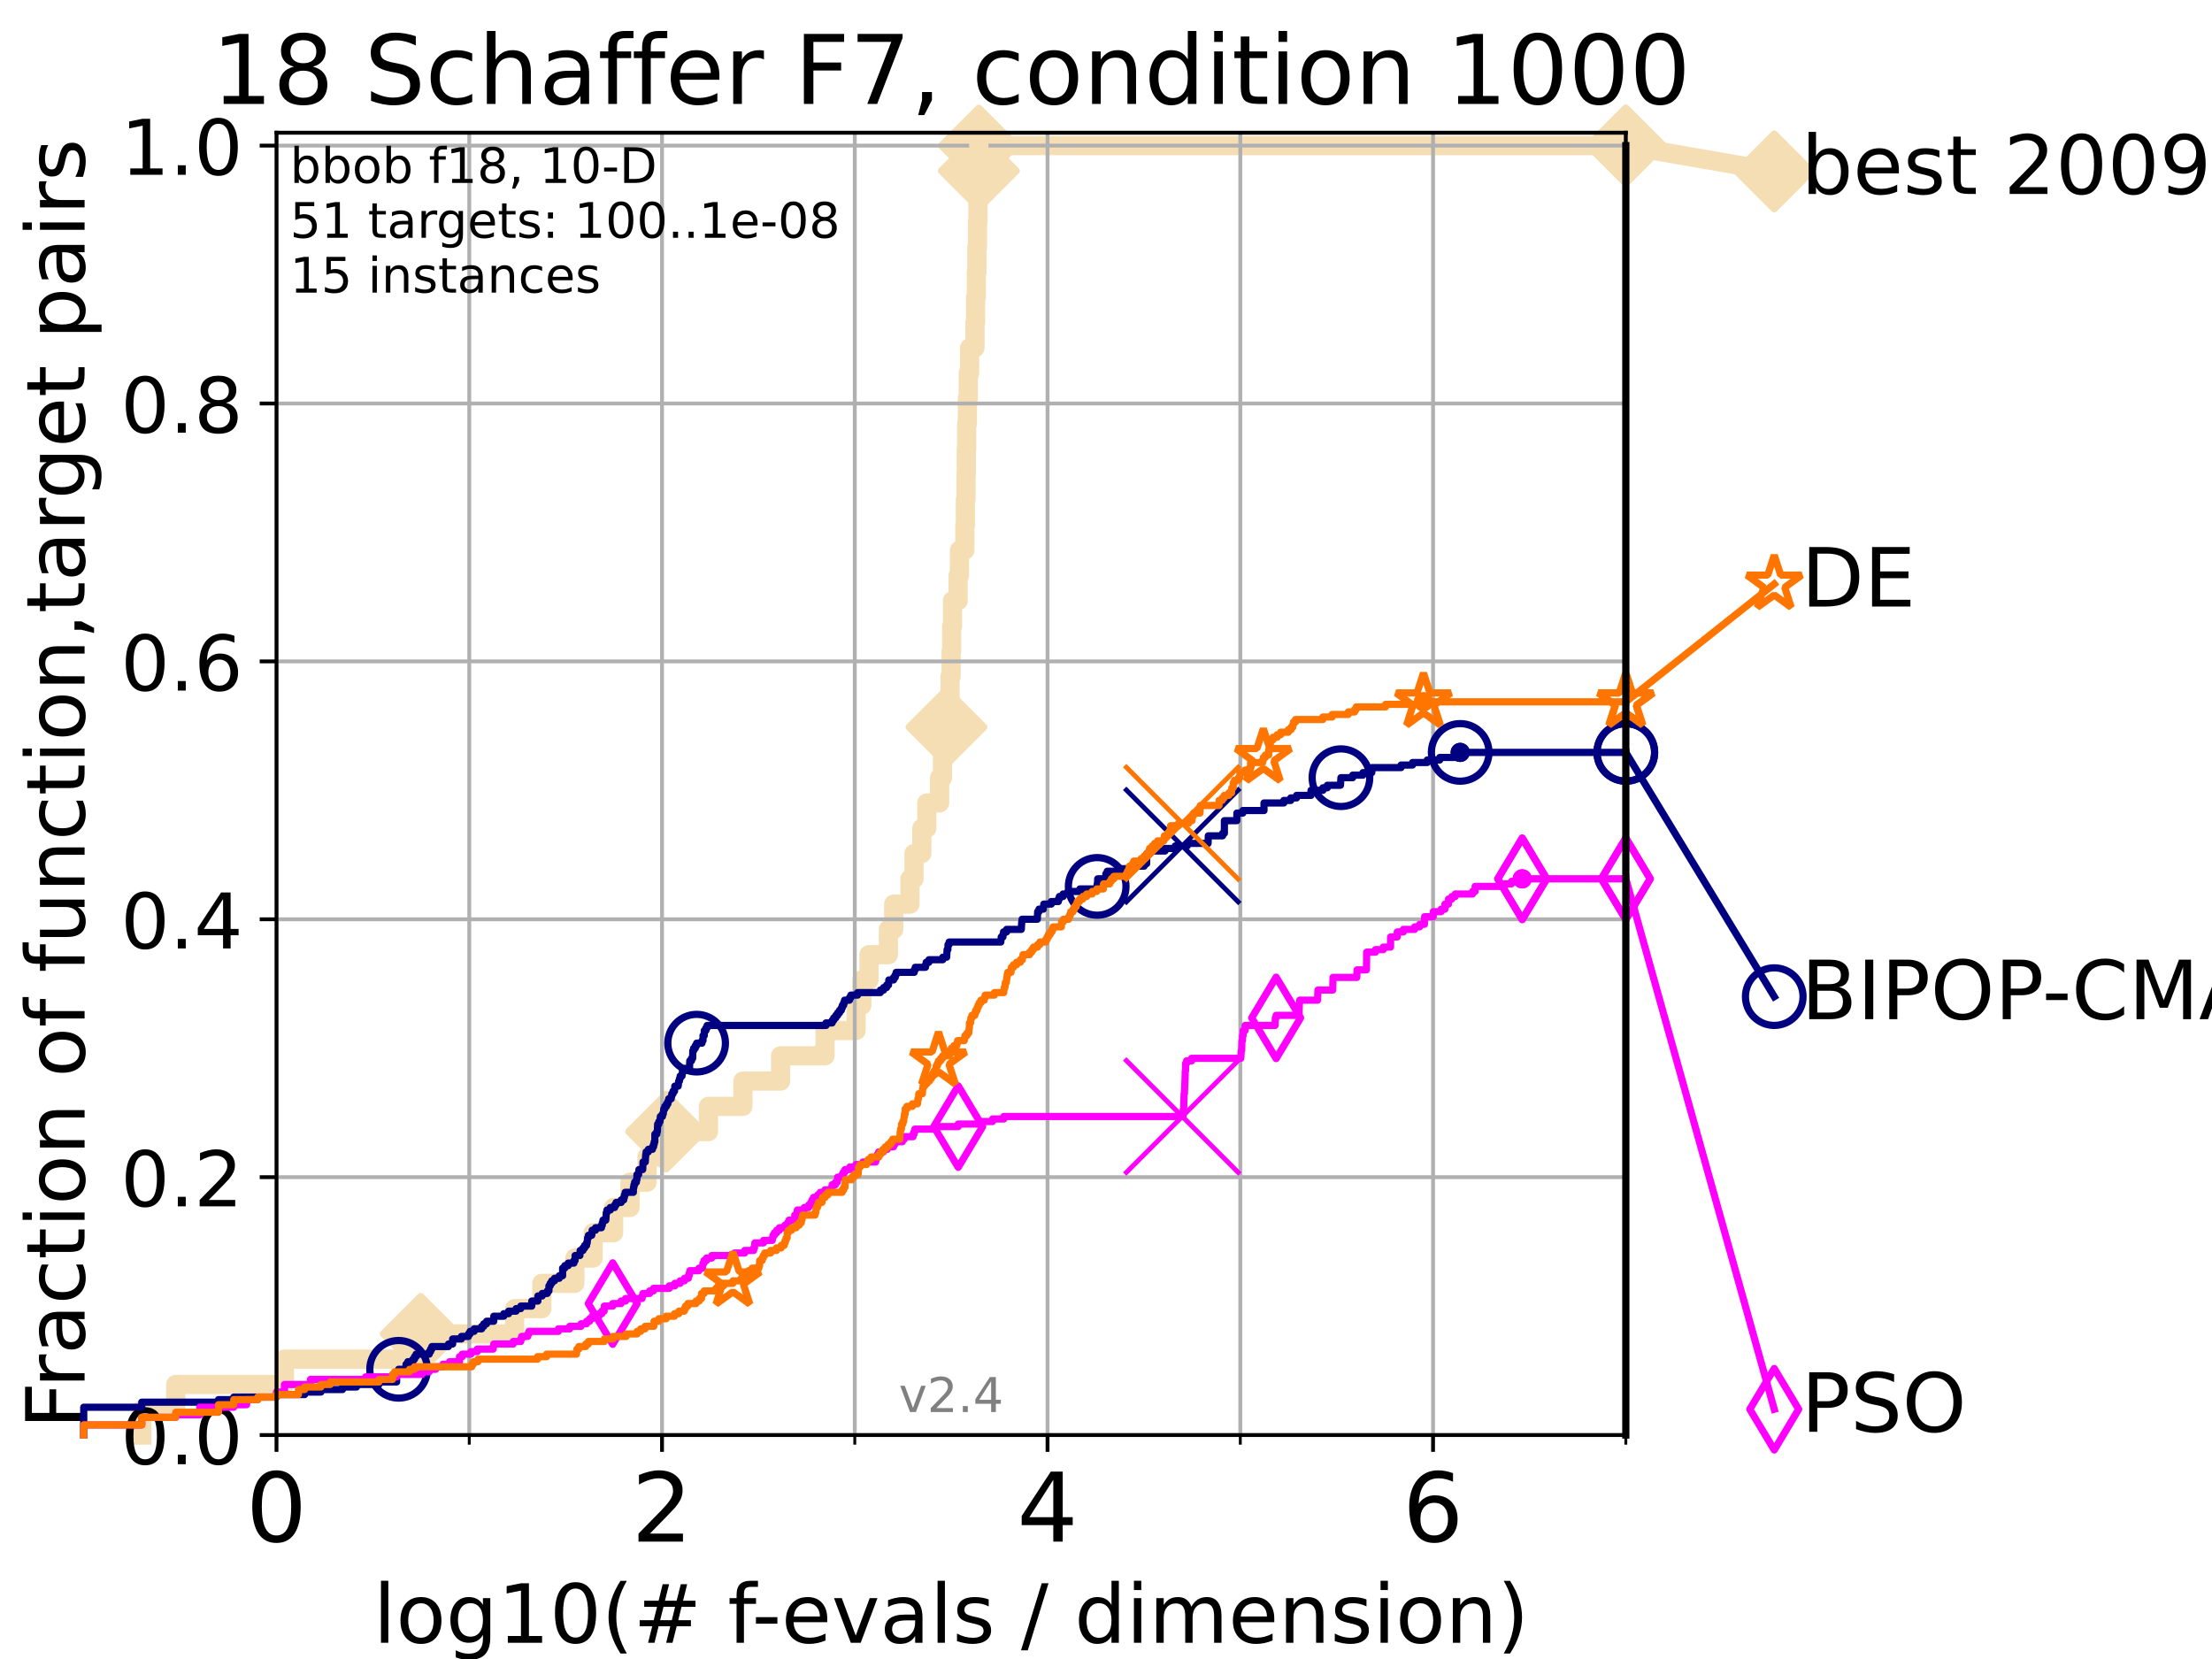 <?xml version="1.0" encoding="utf-8" standalone="no"?>
<!DOCTYPE svg PUBLIC "-//W3C//DTD SVG 1.1//EN"
  "http://www.w3.org/Graphics/SVG/1.1/DTD/svg11.dtd">
<!-- Created with matplotlib (https://matplotlib.org/) -->
<svg height="345.6pt" version="1.1" viewBox="0 0 460.8 345.6" width="460.8pt" xmlns="http://www.w3.org/2000/svg" xmlns:xlink="http://www.w3.org/1999/xlink">
 <defs>
  <style type="text/css">*{stroke-linecap:butt;stroke-linejoin:round;}</style>
 </defs>
 <g id="figure_1">
  <g id="patch_1">
   <path d="M 0 345.6 
L 460.8 345.6 
L 460.8 0 
L 0 0 
z
" style="fill:#ffffff;"/>
  </g>
  <g id="axes_1">
   <g id="patch_2">
    <path d="M 57.6 298.944 
L 338.688 298.944 
L 338.688 27.648 
L 57.6 27.648 
z
" style="fill:#ffffff;"/>
   </g>
   <g id="line2d_1">
    <path d="M 29.533 298.944 
L 29.533 293.677 
L 36.604 293.677 
L 36.604 288.41 
L 59.262 288.41 
L 59.262 283.143 
L 87.644 283.143 
L 87.644 277.877 
L 107.213 277.877 
L 107.213 272.61 
L 112.877 272.61 
L 112.877 267.343 
L 119.752 267.343 
L 119.752 262.076 
L 123.554 262.076 
L 123.554 256.809 
L 127.83 256.809 
L 127.83 251.542 
L 131.236 251.542 
L 131.236 246.275 
L 134.787 246.275 
L 134.787 241.009 
L 138.762 241.009 
L 138.762 235.742 
L 147.58 235.742 
L 147.58 230.475 
L 154.754 230.475 
L 154.754 225.208 
L 162.619 225.208 
L 162.619 219.941 
L 171.876 219.941 
L 171.876 214.674 
L 178.34 214.674 
L 178.34 209.407 
L 179.532 209.407 
L 179.532 204.141 
L 181.024 204.141 
L 181.024 198.874 
L 185.071 198.874 
L 185.071 193.607 
L 186.184 193.607 
L 186.184 188.34 
L 189.567 188.34 
L 189.567 183.073 
L 190.408 183.073 
L 190.408 177.806 
L 192.035 177.806 
L 192.035 172.539 
L 193.072 172.539 
L 193.072 167.272 
L 195.731 167.272 
L 195.731 162.006 
L 196.334 162.006 
L 196.334 156.739 
L 196.939 156.739 
L 196.939 151.472 
L 197.17 151.472 
L 197.17 146.205 
L 197.916 146.205 
L 197.916 140.938 
L 198.137 140.938 
L 198.137 135.671 
L 198.249 135.671 
L 198.249 130.404 
L 198.429 130.404 
L 198.429 125.138 
L 199.594 125.138 
L 199.594 119.871 
L 199.873 119.871 
L 199.873 114.604 
L 200.993 114.604 
L 200.993 109.337 
L 201.11 109.337 
L 201.11 104.07 
L 201.236 104.07 
L 201.236 98.803 
L 201.297 98.803 
L 201.297 93.536 
L 201.369 93.536 
L 201.369 88.27 
L 201.528 88.27 
L 201.528 83.003 
L 201.705 83.003 
L 201.705 77.736 
L 201.986 77.736 
L 201.986 72.469 
L 203.099 72.469 
L 203.099 67.202 
L 203.234 67.202 
L 203.234 61.935 
L 203.385 61.935 
L 203.385 56.668 
L 203.503 56.668 
L 203.503 51.402 
L 203.629 51.402 
L 203.629 46.135 
L 203.727 46.135 
L 203.727 40.868 
L 203.823 40.868 
L 203.823 35.601 
L 203.917 35.601 
L 203.917 30.334 
L 338.688 30.334 
" style="fill:none;stroke:#f5deb3;stroke-linecap:square;stroke-width:4;"/>
   </g>
   <g id="line2d_2">
    <defs>
     <path d="M -0 7.778 
L 7.778 0 
L 0 -7.778 
L -7.778 -0 
z
" id="m0d06a459b6" style="stroke:#f5deb3;stroke-linejoin:miter;stroke-width:1.5;"/>
    </defs>
    <g>
     <use style="fill:#f5deb3;stroke:#f5deb3;stroke-linejoin:miter;stroke-width:1.5;" x="87.644" xlink:href="#m0d06a459b6" y="277.877"/>
     <use style="fill:#f5deb3;stroke:#f5deb3;stroke-linejoin:miter;stroke-width:1.5;" x="138.762" xlink:href="#m0d06a459b6" y="235.742"/>
     <use style="fill:#f5deb3;stroke:#f5deb3;stroke-linejoin:miter;stroke-width:1.5;" x="197.17" xlink:href="#m0d06a459b6" y="151.472"/>
     <use style="fill:#f5deb3;stroke:#f5deb3;stroke-linejoin:miter;stroke-width:1.5;" x="203.917" xlink:href="#m0d06a459b6" y="35.601"/>
     <use style="fill:#f5deb3;stroke:#f5deb3;stroke-linejoin:miter;stroke-width:1.5;" x="203.917" xlink:href="#m0d06a459b6" y="30.334"/>
     <use style="fill:#f5deb3;stroke:#f5deb3;stroke-linejoin:miter;stroke-width:1.5;" x="338.688" xlink:href="#m0d06a459b6" y="30.334"/>
    </g>
   </g>
   <g id="line2d_3">
    <path style="fill:none;stroke:#f5deb3;stroke-linecap:square;stroke-width:4;"/>
    <g/>
   </g>
   <g id="line2d_4">
    <path d="M 338.688 30.334 
L 369.608 35.706 
" style="fill:none;stroke:#f5deb3;stroke-linecap:square;stroke-width:4;"/>
    <g>
     <use style="fill:#f5deb3;stroke:#f5deb3;stroke-linejoin:miter;stroke-width:1.5;" x="338.688" xlink:href="#m0d06a459b6" y="30.334"/>
     <use style="fill:#f5deb3;stroke:#f5deb3;stroke-linejoin:miter;stroke-width:1.5;" x="369.608" xlink:href="#m0d06a459b6" y="35.706"/>
    </g>
   </g>
   <g id="matplotlib.axis_1">
    <g id="xtick_1">
     <g id="line2d_5">
      <path clip-path="url(#p2228499d80)" d="M 57.6 298.944 
L 57.6 27.648 
" style="fill:none;stroke:#b0b0b0;stroke-linecap:square;stroke-width:0.8;"/>
     </g>
     <g id="line2d_6">
      <defs>
       <path d="M 0 0 
L 0 3.5 
" id="mf419002f7a" style="stroke:#000000;stroke-width:0.8;"/>
      </defs>
      <g>
       <use style="stroke:#000000;stroke-width:0.8;" x="57.6" xlink:href="#mf419002f7a" y="298.944"/>
      </g>
     </g>
     <g id="text_1">
      <!-- 0 -->
      <g transform="translate(51.237 321.141)scale(0.2 -0.2)">
       <defs>
        <path d="M 31.781 66.406 
Q 24.172 66.406 20.328 58.906 
Q 16.5 51.422 16.5 36.375 
Q 16.5 21.391 20.328 13.891 
Q 24.172 6.391 31.781 6.391 
Q 39.453 6.391 43.281 13.891 
Q 47.125 21.391 47.125 36.375 
Q 47.125 51.422 43.281 58.906 
Q 39.453 66.406 31.781 66.406 
z
M 31.781 74.219 
Q 44.047 74.219 50.516 64.516 
Q 56.984 54.828 56.984 36.375 
Q 56.984 17.969 50.516 8.266 
Q 44.047 -1.422 31.781 -1.422 
Q 19.531 -1.422 13.062 8.266 
Q 6.594 17.969 6.594 36.375 
Q 6.594 54.828 13.062 64.516 
Q 19.531 74.219 31.781 74.219 
z
" id="DejaVuSans-48"/>
       </defs>
       <use xlink:href="#DejaVuSans-48"/>
      </g>
     </g>
    </g>
    <g id="xtick_2">
     <g id="line2d_7">
      <path clip-path="url(#p2228499d80)" d="M 137.911 298.944 
L 137.911 27.648 
" style="fill:none;stroke:#b0b0b0;stroke-linecap:square;stroke-width:0.8;"/>
     </g>
     <g id="line2d_8">
      <g>
       <use style="stroke:#000000;stroke-width:0.8;" x="137.911" xlink:href="#mf419002f7a" y="298.944"/>
      </g>
     </g>
     <g id="text_2">
      <!-- 2 -->
      <g transform="translate(131.548 321.141)scale(0.2 -0.2)">
       <defs>
        <path d="M 19.188 8.297 
L 53.609 8.297 
L 53.609 0 
L 7.328 0 
L 7.328 8.297 
Q 12.938 14.109 22.625 23.891 
Q 32.328 33.688 34.812 36.531 
Q 39.547 41.844 41.422 45.531 
Q 43.312 49.219 43.312 52.781 
Q 43.312 58.594 39.234 62.25 
Q 35.156 65.922 28.609 65.922 
Q 23.969 65.922 18.812 64.312 
Q 13.672 62.703 7.812 59.422 
L 7.812 69.391 
Q 13.766 71.781 18.938 73 
Q 24.125 74.219 28.422 74.219 
Q 39.75 74.219 46.484 68.547 
Q 53.219 62.891 53.219 53.422 
Q 53.219 48.922 51.531 44.891 
Q 49.859 40.875 45.406 35.406 
Q 44.188 33.984 37.641 27.219 
Q 31.109 20.453 19.188 8.297 
z
" id="DejaVuSans-50"/>
       </defs>
       <use xlink:href="#DejaVuSans-50"/>
      </g>
     </g>
    </g>
    <g id="xtick_3">
     <g id="line2d_9">
      <path clip-path="url(#p2228499d80)" d="M 218.222 298.944 
L 218.222 27.648 
" style="fill:none;stroke:#b0b0b0;stroke-linecap:square;stroke-width:0.8;"/>
     </g>
     <g id="line2d_10">
      <g>
       <use style="stroke:#000000;stroke-width:0.8;" x="218.222" xlink:href="#mf419002f7a" y="298.944"/>
      </g>
     </g>
     <g id="text_3">
      <!-- 4 -->
      <g transform="translate(211.859 321.141)scale(0.2 -0.2)">
       <defs>
        <path d="M 37.797 64.312 
L 12.891 25.391 
L 37.797 25.391 
z
M 35.203 72.906 
L 47.609 72.906 
L 47.609 25.391 
L 58.016 25.391 
L 58.016 17.188 
L 47.609 17.188 
L 47.609 0 
L 37.797 0 
L 37.797 17.188 
L 4.891 17.188 
L 4.891 26.703 
z
" id="DejaVuSans-52"/>
       </defs>
       <use xlink:href="#DejaVuSans-52"/>
      </g>
     </g>
    </g>
    <g id="xtick_4">
     <g id="line2d_11">
      <path clip-path="url(#p2228499d80)" d="M 298.533 298.944 
L 298.533 27.648 
" style="fill:none;stroke:#b0b0b0;stroke-linecap:square;stroke-width:0.8;"/>
     </g>
     <g id="line2d_12">
      <g>
       <use style="stroke:#000000;stroke-width:0.8;" x="298.533" xlink:href="#mf419002f7a" y="298.944"/>
      </g>
     </g>
     <g id="text_4">
      <!-- 6 -->
      <g transform="translate(292.17 321.141)scale(0.2 -0.2)">
       <defs>
        <path d="M 33.016 40.375 
Q 26.375 40.375 22.484 35.828 
Q 18.609 31.297 18.609 23.391 
Q 18.609 15.531 22.484 10.953 
Q 26.375 6.391 33.016 6.391 
Q 39.656 6.391 43.531 10.953 
Q 47.406 15.531 47.406 23.391 
Q 47.406 31.297 43.531 35.828 
Q 39.656 40.375 33.016 40.375 
z
M 52.594 71.297 
L 52.594 62.312 
Q 48.875 64.062 45.094 64.984 
Q 41.312 65.922 37.594 65.922 
Q 27.828 65.922 22.672 59.328 
Q 17.531 52.734 16.797 39.406 
Q 19.672 43.656 24.016 45.922 
Q 28.375 48.188 33.594 48.188 
Q 44.578 48.188 50.953 41.516 
Q 57.328 34.859 57.328 23.391 
Q 57.328 12.156 50.688 5.359 
Q 44.047 -1.422 33.016 -1.422 
Q 20.359 -1.422 13.672 8.266 
Q 6.984 17.969 6.984 36.375 
Q 6.984 53.656 15.188 63.938 
Q 23.391 74.219 37.203 74.219 
Q 40.922 74.219 44.703 73.484 
Q 48.484 72.75 52.594 71.297 
z
" id="DejaVuSans-54"/>
       </defs>
       <use xlink:href="#DejaVuSans-54"/>
      </g>
     </g>
    </g>
    <g id="xtick_5">
     <g id="line2d_13">
      <path clip-path="url(#p2228499d80)" d="M 97.755 298.944 
L 97.755 27.648 
" style="fill:none;stroke:#b0b0b0;stroke-linecap:square;stroke-width:0.8;"/>
     </g>
     <g id="line2d_14">
      <defs>
       <path d="M 0 0 
L 0 2 
" id="m5abfe459e5" style="stroke:#000000;stroke-width:0.6;"/>
      </defs>
      <g>
       <use style="stroke:#000000;stroke-width:0.6;" x="97.755" xlink:href="#m5abfe459e5" y="298.944"/>
      </g>
     </g>
    </g>
    <g id="xtick_6">
     <g id="line2d_15">
      <path clip-path="url(#p2228499d80)" d="M 178.066 298.944 
L 178.066 27.648 
" style="fill:none;stroke:#b0b0b0;stroke-linecap:square;stroke-width:0.8;"/>
     </g>
     <g id="line2d_16">
      <g>
       <use style="stroke:#000000;stroke-width:0.6;" x="178.066" xlink:href="#m5abfe459e5" y="298.944"/>
      </g>
     </g>
    </g>
    <g id="xtick_7">
     <g id="line2d_17">
      <path clip-path="url(#p2228499d80)" d="M 258.377 298.944 
L 258.377 27.648 
" style="fill:none;stroke:#b0b0b0;stroke-linecap:square;stroke-width:0.8;"/>
     </g>
     <g id="line2d_18">
      <g>
       <use style="stroke:#000000;stroke-width:0.6;" x="258.377" xlink:href="#m5abfe459e5" y="298.944"/>
      </g>
     </g>
    </g>
    <g id="xtick_8">
     <g id="line2d_19">
      <path clip-path="url(#p2228499d80)" d="M 338.688 298.944 
L 338.688 27.648 
" style="fill:none;stroke:#b0b0b0;stroke-linecap:square;stroke-width:0.8;"/>
     </g>
     <g id="line2d_20">
      <g>
       <use style="stroke:#000000;stroke-width:0.6;" x="338.688" xlink:href="#m5abfe459e5" y="298.944"/>
      </g>
     </g>
    </g>
    <g id="text_5">
     <!-- log10(# f-evals / dimension) -->
     <g transform="translate(77.764 342.218)scale(0.17 -0.17)">
      <defs>
       <path d="M 9.422 75.984 
L 18.406 75.984 
L 18.406 0 
L 9.422 0 
z
" id="DejaVuSans-108"/>
       <path d="M 30.609 48.391 
Q 23.391 48.391 19.188 42.75 
Q 14.984 37.109 14.984 27.297 
Q 14.984 17.484 19.156 11.844 
Q 23.344 6.203 30.609 6.203 
Q 37.797 6.203 41.984 11.859 
Q 46.188 17.531 46.188 27.297 
Q 46.188 37.016 41.984 42.703 
Q 37.797 48.391 30.609 48.391 
z
M 30.609 56 
Q 42.328 56 49.016 48.375 
Q 55.719 40.766 55.719 27.297 
Q 55.719 13.875 49.016 6.219 
Q 42.328 -1.422 30.609 -1.422 
Q 18.844 -1.422 12.172 6.219 
Q 5.516 13.875 5.516 27.297 
Q 5.516 40.766 12.172 48.375 
Q 18.844 56 30.609 56 
z
" id="DejaVuSans-111"/>
       <path d="M 45.406 27.984 
Q 45.406 37.75 41.375 43.109 
Q 37.359 48.484 30.078 48.484 
Q 22.859 48.484 18.828 43.109 
Q 14.797 37.75 14.797 27.984 
Q 14.797 18.266 18.828 12.891 
Q 22.859 7.516 30.078 7.516 
Q 37.359 7.516 41.375 12.891 
Q 45.406 18.266 45.406 27.984 
z
M 54.391 6.781 
Q 54.391 -7.172 48.188 -13.984 
Q 42 -20.797 29.203 -20.797 
Q 24.469 -20.797 20.266 -20.094 
Q 16.062 -19.391 12.109 -17.922 
L 12.109 -9.188 
Q 16.062 -11.328 19.922 -12.344 
Q 23.781 -13.375 27.781 -13.375 
Q 36.625 -13.375 41.016 -8.766 
Q 45.406 -4.156 45.406 5.172 
L 45.406 9.625 
Q 42.625 4.781 38.281 2.391 
Q 33.938 0 27.875 0 
Q 17.828 0 11.672 7.656 
Q 5.516 15.328 5.516 27.984 
Q 5.516 40.672 11.672 48.328 
Q 17.828 56 27.875 56 
Q 33.938 56 38.281 53.609 
Q 42.625 51.219 45.406 46.391 
L 45.406 54.688 
L 54.391 54.688 
z
" id="DejaVuSans-103"/>
       <path d="M 12.406 8.297 
L 28.516 8.297 
L 28.516 63.922 
L 10.984 60.406 
L 10.984 69.391 
L 28.422 72.906 
L 38.281 72.906 
L 38.281 8.297 
L 54.391 8.297 
L 54.391 0 
L 12.406 0 
z
" id="DejaVuSans-49"/>
       <path d="M 31 75.875 
Q 24.469 64.656 21.281 53.656 
Q 18.109 42.672 18.109 31.391 
Q 18.109 20.125 21.312 9.062 
Q 24.516 -2 31 -13.188 
L 23.188 -13.188 
Q 15.875 -1.703 12.234 9.375 
Q 8.594 20.453 8.594 31.391 
Q 8.594 42.281 12.203 53.312 
Q 15.828 64.359 23.188 75.875 
z
" id="DejaVuSans-40"/>
       <path d="M 51.125 44 
L 36.922 44 
L 32.812 27.688 
L 47.125 27.688 
z
M 43.797 71.781 
L 38.719 51.516 
L 52.984 51.516 
L 58.109 71.781 
L 65.922 71.781 
L 60.891 51.516 
L 76.125 51.516 
L 76.125 44 
L 58.984 44 
L 54.984 27.688 
L 70.516 27.688 
L 70.516 20.219 
L 53.078 20.219 
L 48 0 
L 40.188 0 
L 45.219 20.219 
L 30.906 20.219 
L 25.875 0 
L 18.016 0 
L 23.094 20.219 
L 7.719 20.219 
L 7.719 27.688 
L 24.906 27.688 
L 29 44 
L 13.281 44 
L 13.281 51.516 
L 30.906 51.516 
L 35.891 71.781 
z
" id="DejaVuSans-35"/>
       <path id="DejaVuSans-32"/>
       <path d="M 37.109 75.984 
L 37.109 68.5 
L 28.516 68.5 
Q 23.688 68.5 21.797 66.547 
Q 19.922 64.594 19.922 59.516 
L 19.922 54.688 
L 34.719 54.688 
L 34.719 47.703 
L 19.922 47.703 
L 19.922 0 
L 10.891 0 
L 10.891 47.703 
L 2.297 47.703 
L 2.297 54.688 
L 10.891 54.688 
L 10.891 58.5 
Q 10.891 67.625 15.141 71.797 
Q 19.391 75.984 28.609 75.984 
z
" id="DejaVuSans-102"/>
       <path d="M 4.891 31.391 
L 31.203 31.391 
L 31.203 23.391 
L 4.891 23.391 
z
" id="DejaVuSans-45"/>
       <path d="M 56.203 29.594 
L 56.203 25.203 
L 14.891 25.203 
Q 15.484 15.922 20.484 11.062 
Q 25.484 6.203 34.422 6.203 
Q 39.594 6.203 44.453 7.469 
Q 49.312 8.734 54.109 11.281 
L 54.109 2.781 
Q 49.266 0.734 44.188 -0.344 
Q 39.109 -1.422 33.891 -1.422 
Q 20.797 -1.422 13.156 6.188 
Q 5.516 13.812 5.516 26.812 
Q 5.516 40.234 12.766 48.109 
Q 20.016 56 32.328 56 
Q 43.359 56 49.781 48.891 
Q 56.203 41.797 56.203 29.594 
z
M 47.219 32.234 
Q 47.125 39.594 43.094 43.984 
Q 39.062 48.391 32.422 48.391 
Q 24.906 48.391 20.391 44.141 
Q 15.875 39.891 15.188 32.172 
z
" id="DejaVuSans-101"/>
       <path d="M 2.984 54.688 
L 12.5 54.688 
L 29.594 8.797 
L 46.688 54.688 
L 56.203 54.688 
L 35.688 0 
L 23.484 0 
z
" id="DejaVuSans-118"/>
       <path d="M 34.281 27.484 
Q 23.391 27.484 19.188 25 
Q 14.984 22.516 14.984 16.5 
Q 14.984 11.719 18.141 8.906 
Q 21.297 6.109 26.703 6.109 
Q 34.188 6.109 38.703 11.406 
Q 43.219 16.703 43.219 25.484 
L 43.219 27.484 
z
M 52.203 31.203 
L 52.203 0 
L 43.219 0 
L 43.219 8.297 
Q 40.141 3.328 35.547 0.953 
Q 30.953 -1.422 24.312 -1.422 
Q 15.922 -1.422 10.953 3.297 
Q 6 8.016 6 15.922 
Q 6 25.141 12.172 29.828 
Q 18.359 34.516 30.609 34.516 
L 43.219 34.516 
L 43.219 35.406 
Q 43.219 41.609 39.141 45 
Q 35.062 48.391 27.688 48.391 
Q 23 48.391 18.547 47.266 
Q 14.109 46.141 10.016 43.891 
L 10.016 52.203 
Q 14.938 54.109 19.578 55.047 
Q 24.219 56 28.609 56 
Q 40.484 56 46.344 49.844 
Q 52.203 43.703 52.203 31.203 
z
" id="DejaVuSans-97"/>
       <path d="M 44.281 53.078 
L 44.281 44.578 
Q 40.484 46.531 36.375 47.5 
Q 32.281 48.484 27.875 48.484 
Q 21.188 48.484 17.844 46.438 
Q 14.5 44.391 14.5 40.281 
Q 14.5 37.156 16.891 35.375 
Q 19.281 33.594 26.516 31.984 
L 29.594 31.297 
Q 39.156 29.25 43.188 25.516 
Q 47.219 21.781 47.219 15.094 
Q 47.219 7.469 41.188 3.016 
Q 35.156 -1.422 24.609 -1.422 
Q 20.219 -1.422 15.453 -0.562 
Q 10.688 0.297 5.422 2 
L 5.422 11.281 
Q 10.406 8.688 15.234 7.391 
Q 20.062 6.109 24.812 6.109 
Q 31.156 6.109 34.562 8.281 
Q 37.984 10.453 37.984 14.406 
Q 37.984 18.062 35.516 20.016 
Q 33.062 21.969 24.703 23.781 
L 21.578 24.516 
Q 13.234 26.266 9.516 29.906 
Q 5.812 33.547 5.812 39.891 
Q 5.812 47.609 11.281 51.797 
Q 16.75 56 26.812 56 
Q 31.781 56 36.172 55.266 
Q 40.578 54.547 44.281 53.078 
z
" id="DejaVuSans-115"/>
       <path d="M 25.391 72.906 
L 33.688 72.906 
L 8.297 -9.281 
L 0 -9.281 
z
" id="DejaVuSans-47"/>
       <path d="M 45.406 46.391 
L 45.406 75.984 
L 54.391 75.984 
L 54.391 0 
L 45.406 0 
L 45.406 8.203 
Q 42.578 3.328 38.25 0.953 
Q 33.938 -1.422 27.875 -1.422 
Q 17.969 -1.422 11.734 6.484 
Q 5.516 14.406 5.516 27.297 
Q 5.516 40.188 11.734 48.094 
Q 17.969 56 27.875 56 
Q 33.938 56 38.25 53.625 
Q 42.578 51.266 45.406 46.391 
z
M 14.797 27.297 
Q 14.797 17.391 18.875 11.75 
Q 22.953 6.109 30.078 6.109 
Q 37.203 6.109 41.297 11.75 
Q 45.406 17.391 45.406 27.297 
Q 45.406 37.203 41.297 42.844 
Q 37.203 48.484 30.078 48.484 
Q 22.953 48.484 18.875 42.844 
Q 14.797 37.203 14.797 27.297 
z
" id="DejaVuSans-100"/>
       <path d="M 9.422 54.688 
L 18.406 54.688 
L 18.406 0 
L 9.422 0 
z
M 9.422 75.984 
L 18.406 75.984 
L 18.406 64.594 
L 9.422 64.594 
z
" id="DejaVuSans-105"/>
       <path d="M 52 44.188 
Q 55.375 50.25 60.062 53.125 
Q 64.75 56 71.094 56 
Q 79.641 56 84.281 50.016 
Q 88.922 44.047 88.922 33.016 
L 88.922 0 
L 79.891 0 
L 79.891 32.719 
Q 79.891 40.578 77.094 44.375 
Q 74.312 48.188 68.609 48.188 
Q 61.625 48.188 57.562 43.547 
Q 53.516 38.922 53.516 30.906 
L 53.516 0 
L 44.484 0 
L 44.484 32.719 
Q 44.484 40.625 41.703 44.406 
Q 38.922 48.188 33.109 48.188 
Q 26.219 48.188 22.156 43.531 
Q 18.109 38.875 18.109 30.906 
L 18.109 0 
L 9.078 0 
L 9.078 54.688 
L 18.109 54.688 
L 18.109 46.188 
Q 21.188 51.219 25.484 53.609 
Q 29.781 56 35.688 56 
Q 41.656 56 45.828 52.969 
Q 50 49.953 52 44.188 
z
" id="DejaVuSans-109"/>
       <path d="M 54.891 33.016 
L 54.891 0 
L 45.906 0 
L 45.906 32.719 
Q 45.906 40.484 42.875 44.328 
Q 39.844 48.188 33.797 48.188 
Q 26.516 48.188 22.312 43.547 
Q 18.109 38.922 18.109 30.906 
L 18.109 0 
L 9.078 0 
L 9.078 54.688 
L 18.109 54.688 
L 18.109 46.188 
Q 21.344 51.125 25.703 53.562 
Q 30.078 56 35.797 56 
Q 45.219 56 50.047 50.172 
Q 54.891 44.344 54.891 33.016 
z
" id="DejaVuSans-110"/>
       <path d="M 8.016 75.875 
L 15.828 75.875 
Q 23.141 64.359 26.781 53.312 
Q 30.422 42.281 30.422 31.391 
Q 30.422 20.453 26.781 9.375 
Q 23.141 -1.703 15.828 -13.188 
L 8.016 -13.188 
Q 14.5 -2 17.703 9.062 
Q 20.906 20.125 20.906 31.391 
Q 20.906 42.672 17.703 53.656 
Q 14.5 64.656 8.016 75.875 
z
" id="DejaVuSans-41"/>
      </defs>
      <use xlink:href="#DejaVuSans-108"/>
      <use x="27.783" xlink:href="#DejaVuSans-111"/>
      <use x="88.965" xlink:href="#DejaVuSans-103"/>
      <use x="152.441" xlink:href="#DejaVuSans-49"/>
      <use x="216.064" xlink:href="#DejaVuSans-48"/>
      <use x="279.688" xlink:href="#DejaVuSans-40"/>
      <use x="318.701" xlink:href="#DejaVuSans-35"/>
      <use x="402.49" xlink:href="#DejaVuSans-32"/>
      <use x="434.277" xlink:href="#DejaVuSans-102"/>
      <use x="463.982" xlink:href="#DejaVuSans-45"/>
      <use x="500.066" xlink:href="#DejaVuSans-101"/>
      <use x="561.59" xlink:href="#DejaVuSans-118"/>
      <use x="620.77" xlink:href="#DejaVuSans-97"/>
      <use x="682.049" xlink:href="#DejaVuSans-108"/>
      <use x="709.832" xlink:href="#DejaVuSans-115"/>
      <use x="761.932" xlink:href="#DejaVuSans-32"/>
      <use x="793.719" xlink:href="#DejaVuSans-47"/>
      <use x="827.41" xlink:href="#DejaVuSans-32"/>
      <use x="859.197" xlink:href="#DejaVuSans-100"/>
      <use x="922.674" xlink:href="#DejaVuSans-105"/>
      <use x="950.457" xlink:href="#DejaVuSans-109"/>
      <use x="1047.869" xlink:href="#DejaVuSans-101"/>
      <use x="1109.393" xlink:href="#DejaVuSans-110"/>
      <use x="1172.771" xlink:href="#DejaVuSans-115"/>
      <use x="1224.871" xlink:href="#DejaVuSans-105"/>
      <use x="1252.654" xlink:href="#DejaVuSans-111"/>
      <use x="1313.836" xlink:href="#DejaVuSans-110"/>
      <use x="1377.215" xlink:href="#DejaVuSans-41"/>
     </g>
    </g>
   </g>
   <g id="matplotlib.axis_2">
    <g id="ytick_1">
     <g id="line2d_21">
      <path clip-path="url(#p2228499d80)" d="M 57.6 298.944 
L 338.688 298.944 
" style="fill:none;stroke:#b0b0b0;stroke-linecap:square;stroke-width:0.8;"/>
     </g>
     <g id="line2d_22">
      <defs>
       <path d="M 0 0 
L -3.5 0 
" id="medae18be60" style="stroke:#000000;stroke-width:0.8;"/>
      </defs>
      <g>
       <use style="stroke:#000000;stroke-width:0.8;" x="57.6" xlink:href="#medae18be60" y="298.944"/>
      </g>
     </g>
     <g id="text_6">
      <!-- 0.0 -->
      <g transform="translate(25.155 305.023)scale(0.16 -0.16)">
       <defs>
        <path d="M 10.688 12.406 
L 21 12.406 
L 21 0 
L 10.688 0 
z
" id="DejaVuSans-46"/>
       </defs>
       <use xlink:href="#DejaVuSans-48"/>
       <use x="63.623" xlink:href="#DejaVuSans-46"/>
       <use x="95.41" xlink:href="#DejaVuSans-48"/>
      </g>
     </g>
    </g>
    <g id="ytick_2">
     <g id="line2d_23">
      <path clip-path="url(#p2228499d80)" d="M 57.6 245.222 
L 338.688 245.222 
" style="fill:none;stroke:#b0b0b0;stroke-linecap:square;stroke-width:0.8;"/>
     </g>
     <g id="line2d_24">
      <g>
       <use style="stroke:#000000;stroke-width:0.8;" x="57.6" xlink:href="#medae18be60" y="245.222"/>
      </g>
     </g>
     <g id="text_7">
      <!-- 0.2 -->
      <g transform="translate(25.155 251.301)scale(0.16 -0.16)">
       <use xlink:href="#DejaVuSans-48"/>
       <use x="63.623" xlink:href="#DejaVuSans-46"/>
       <use x="95.41" xlink:href="#DejaVuSans-50"/>
      </g>
     </g>
    </g>
    <g id="ytick_3">
     <g id="line2d_25">
      <path clip-path="url(#p2228499d80)" d="M 57.6 191.5 
L 338.688 191.5 
" style="fill:none;stroke:#b0b0b0;stroke-linecap:square;stroke-width:0.8;"/>
     </g>
     <g id="line2d_26">
      <g>
       <use style="stroke:#000000;stroke-width:0.8;" x="57.6" xlink:href="#medae18be60" y="191.5"/>
      </g>
     </g>
     <g id="text_8">
      <!-- 0.4 -->
      <g transform="translate(25.155 197.579)scale(0.16 -0.16)">
       <use xlink:href="#DejaVuSans-48"/>
       <use x="63.623" xlink:href="#DejaVuSans-46"/>
       <use x="95.41" xlink:href="#DejaVuSans-52"/>
      </g>
     </g>
    </g>
    <g id="ytick_4">
     <g id="line2d_27">
      <path clip-path="url(#p2228499d80)" d="M 57.6 137.778 
L 338.688 137.778 
" style="fill:none;stroke:#b0b0b0;stroke-linecap:square;stroke-width:0.8;"/>
     </g>
     <g id="line2d_28">
      <g>
       <use style="stroke:#000000;stroke-width:0.8;" x="57.6" xlink:href="#medae18be60" y="137.778"/>
      </g>
     </g>
     <g id="text_9">
      <!-- 0.6 -->
      <g transform="translate(25.155 143.857)scale(0.16 -0.16)">
       <use xlink:href="#DejaVuSans-48"/>
       <use x="63.623" xlink:href="#DejaVuSans-46"/>
       <use x="95.41" xlink:href="#DejaVuSans-54"/>
      </g>
     </g>
    </g>
    <g id="ytick_5">
     <g id="line2d_29">
      <path clip-path="url(#p2228499d80)" d="M 57.6 84.056 
L 338.688 84.056 
" style="fill:none;stroke:#b0b0b0;stroke-linecap:square;stroke-width:0.8;"/>
     </g>
     <g id="line2d_30">
      <g>
       <use style="stroke:#000000;stroke-width:0.8;" x="57.6" xlink:href="#medae18be60" y="84.056"/>
      </g>
     </g>
     <g id="text_10">
      <!-- 0.8 -->
      <g transform="translate(25.155 90.135)scale(0.16 -0.16)">
       <defs>
        <path d="M 31.781 34.625 
Q 24.75 34.625 20.719 30.859 
Q 16.703 27.094 16.703 20.516 
Q 16.703 13.922 20.719 10.156 
Q 24.75 6.391 31.781 6.391 
Q 38.812 6.391 42.859 10.172 
Q 46.922 13.969 46.922 20.516 
Q 46.922 27.094 42.891 30.859 
Q 38.875 34.625 31.781 34.625 
z
M 21.922 38.812 
Q 15.578 40.375 12.031 44.719 
Q 8.5 49.078 8.5 55.328 
Q 8.5 64.062 14.719 69.141 
Q 20.953 74.219 31.781 74.219 
Q 42.672 74.219 48.875 69.141 
Q 55.078 64.062 55.078 55.328 
Q 55.078 49.078 51.531 44.719 
Q 48 40.375 41.703 38.812 
Q 48.828 37.156 52.797 32.312 
Q 56.781 27.484 56.781 20.516 
Q 56.781 9.906 50.312 4.234 
Q 43.844 -1.422 31.781 -1.422 
Q 19.734 -1.422 13.25 4.234 
Q 6.781 9.906 6.781 20.516 
Q 6.781 27.484 10.781 32.312 
Q 14.797 37.156 21.922 38.812 
z
M 18.312 54.391 
Q 18.312 48.734 21.844 45.562 
Q 25.391 42.391 31.781 42.391 
Q 38.141 42.391 41.719 45.562 
Q 45.312 48.734 45.312 54.391 
Q 45.312 60.062 41.719 63.234 
Q 38.141 66.406 31.781 66.406 
Q 25.391 66.406 21.844 63.234 
Q 18.312 60.062 18.312 54.391 
z
" id="DejaVuSans-56"/>
       </defs>
       <use xlink:href="#DejaVuSans-48"/>
       <use x="63.623" xlink:href="#DejaVuSans-46"/>
       <use x="95.41" xlink:href="#DejaVuSans-56"/>
      </g>
     </g>
    </g>
    <g id="ytick_6">
     <g id="line2d_31">
      <path clip-path="url(#p2228499d80)" d="M 57.6 30.334 
L 338.688 30.334 
" style="fill:none;stroke:#b0b0b0;stroke-linecap:square;stroke-width:0.8;"/>
     </g>
     <g id="line2d_32">
      <g>
       <use style="stroke:#000000;stroke-width:0.8;" x="57.6" xlink:href="#medae18be60" y="30.334"/>
      </g>
     </g>
     <g id="text_11">
      <!-- 1.0 -->
      <g transform="translate(25.155 36.413)scale(0.16 -0.16)">
       <use xlink:href="#DejaVuSans-49"/>
       <use x="63.623" xlink:href="#DejaVuSans-46"/>
       <use x="95.41" xlink:href="#DejaVuSans-48"/>
      </g>
     </g>
    </g>
    <g id="text_12">
     <!-- Fraction of function,target pairs -->
     <g transform="translate(17.62 297.681)rotate(-90)scale(0.17 -0.17)">
      <defs>
       <path d="M 9.812 72.906 
L 51.703 72.906 
L 51.703 64.594 
L 19.672 64.594 
L 19.672 43.109 
L 48.578 43.109 
L 48.578 34.812 
L 19.672 34.812 
L 19.672 0 
L 9.812 0 
z
" id="DejaVuSans-70"/>
       <path d="M 41.109 46.297 
Q 39.594 47.172 37.812 47.578 
Q 36.031 48 33.891 48 
Q 26.266 48 22.188 43.047 
Q 18.109 38.094 18.109 28.812 
L 18.109 0 
L 9.078 0 
L 9.078 54.688 
L 18.109 54.688 
L 18.109 46.188 
Q 20.953 51.172 25.484 53.578 
Q 30.031 56 36.531 56 
Q 37.453 56 38.578 55.875 
Q 39.703 55.766 41.062 55.516 
z
" id="DejaVuSans-114"/>
       <path d="M 48.781 52.594 
L 48.781 44.188 
Q 44.969 46.297 41.141 47.344 
Q 37.312 48.391 33.406 48.391 
Q 24.656 48.391 19.812 42.844 
Q 14.984 37.312 14.984 27.297 
Q 14.984 17.281 19.812 11.734 
Q 24.656 6.203 33.406 6.203 
Q 37.312 6.203 41.141 7.25 
Q 44.969 8.297 48.781 10.406 
L 48.781 2.094 
Q 45.016 0.344 40.984 -0.531 
Q 36.969 -1.422 32.422 -1.422 
Q 20.062 -1.422 12.781 6.344 
Q 5.516 14.109 5.516 27.297 
Q 5.516 40.672 12.859 48.328 
Q 20.219 56 33.016 56 
Q 37.156 56 41.109 55.141 
Q 45.062 54.297 48.781 52.594 
z
" id="DejaVuSans-99"/>
       <path d="M 18.312 70.219 
L 18.312 54.688 
L 36.812 54.688 
L 36.812 47.703 
L 18.312 47.703 
L 18.312 18.016 
Q 18.312 11.328 20.141 9.422 
Q 21.969 7.516 27.594 7.516 
L 36.812 7.516 
L 36.812 0 
L 27.594 0 
Q 17.188 0 13.234 3.875 
Q 9.281 7.766 9.281 18.016 
L 9.281 47.703 
L 2.688 47.703 
L 2.688 54.688 
L 9.281 54.688 
L 9.281 70.219 
z
" id="DejaVuSans-116"/>
       <path d="M 8.5 21.578 
L 8.5 54.688 
L 17.484 54.688 
L 17.484 21.922 
Q 17.484 14.156 20.5 10.266 
Q 23.531 6.391 29.594 6.391 
Q 36.859 6.391 41.078 11.031 
Q 45.312 15.672 45.312 23.688 
L 45.312 54.688 
L 54.297 54.688 
L 54.297 0 
L 45.312 0 
L 45.312 8.406 
Q 42.047 3.422 37.719 1 
Q 33.406 -1.422 27.688 -1.422 
Q 18.266 -1.422 13.375 4.438 
Q 8.5 10.297 8.5 21.578 
z
M 31.109 56 
z
" id="DejaVuSans-117"/>
       <path d="M 11.719 12.406 
L 22.016 12.406 
L 22.016 4 
L 14.016 -11.625 
L 7.719 -11.625 
L 11.719 4 
z
" id="DejaVuSans-44"/>
       <path d="M 18.109 8.203 
L 18.109 -20.797 
L 9.078 -20.797 
L 9.078 54.688 
L 18.109 54.688 
L 18.109 46.391 
Q 20.953 51.266 25.266 53.625 
Q 29.594 56 35.594 56 
Q 45.562 56 51.781 48.094 
Q 58.016 40.188 58.016 27.297 
Q 58.016 14.406 51.781 6.484 
Q 45.562 -1.422 35.594 -1.422 
Q 29.594 -1.422 25.266 0.953 
Q 20.953 3.328 18.109 8.203 
z
M 48.688 27.297 
Q 48.688 37.203 44.609 42.844 
Q 40.531 48.484 33.406 48.484 
Q 26.266 48.484 22.188 42.844 
Q 18.109 37.203 18.109 27.297 
Q 18.109 17.391 22.188 11.75 
Q 26.266 6.109 33.406 6.109 
Q 40.531 6.109 44.609 11.75 
Q 48.688 17.391 48.688 27.297 
z
" id="DejaVuSans-112"/>
      </defs>
      <use xlink:href="#DejaVuSans-70"/>
      <use x="50.27" xlink:href="#DejaVuSans-114"/>
      <use x="91.383" xlink:href="#DejaVuSans-97"/>
      <use x="152.662" xlink:href="#DejaVuSans-99"/>
      <use x="207.643" xlink:href="#DejaVuSans-116"/>
      <use x="246.852" xlink:href="#DejaVuSans-105"/>
      <use x="274.635" xlink:href="#DejaVuSans-111"/>
      <use x="335.816" xlink:href="#DejaVuSans-110"/>
      <use x="399.195" xlink:href="#DejaVuSans-32"/>
      <use x="430.982" xlink:href="#DejaVuSans-111"/>
      <use x="492.164" xlink:href="#DejaVuSans-102"/>
      <use x="527.369" xlink:href="#DejaVuSans-32"/>
      <use x="559.156" xlink:href="#DejaVuSans-102"/>
      <use x="594.361" xlink:href="#DejaVuSans-117"/>
      <use x="657.74" xlink:href="#DejaVuSans-110"/>
      <use x="721.119" xlink:href="#DejaVuSans-99"/>
      <use x="776.1" xlink:href="#DejaVuSans-116"/>
      <use x="815.309" xlink:href="#DejaVuSans-105"/>
      <use x="843.092" xlink:href="#DejaVuSans-111"/>
      <use x="904.273" xlink:href="#DejaVuSans-110"/>
      <use x="967.652" xlink:href="#DejaVuSans-44"/>
      <use x="999.439" xlink:href="#DejaVuSans-116"/>
      <use x="1038.648" xlink:href="#DejaVuSans-97"/>
      <use x="1099.928" xlink:href="#DejaVuSans-114"/>
      <use x="1139.291" xlink:href="#DejaVuSans-103"/>
      <use x="1202.768" xlink:href="#DejaVuSans-101"/>
      <use x="1264.291" xlink:href="#DejaVuSans-116"/>
      <use x="1303.5" xlink:href="#DejaVuSans-32"/>
      <use x="1335.287" xlink:href="#DejaVuSans-112"/>
      <use x="1398.764" xlink:href="#DejaVuSans-97"/>
      <use x="1460.043" xlink:href="#DejaVuSans-105"/>
      <use x="1487.826" xlink:href="#DejaVuSans-114"/>
      <use x="1528.939" xlink:href="#DejaVuSans-115"/>
     </g>
    </g>
   </g>
   <g id="line2d_33">
    <defs>
     <path d="M 0 1.5 
C 0.398 1.5 0.779 1.342 1.061 1.061 
C 1.342 0.779 1.5 0.398 1.5 0 
C 1.5 -0.398 1.342 -0.779 1.061 -1.061 
C 0.779 -1.342 0.398 -1.5 0 -1.5 
C -0.398 -1.5 -0.779 -1.342 -1.061 -1.061 
C -1.342 -0.779 -1.5 -0.398 -1.5 0 
C -1.5 0.398 -1.342 0.779 -1.061 1.061 
C -0.779 1.342 -0.398 1.5 0 1.5 
z
" id="m12f696282b" style="stroke:#f5deb3;"/>
    </defs>
    <g>
     <use style="fill:#f5deb3;stroke:#f5deb3;" x="203.917" xlink:href="#m12f696282b" y="30.334"/>
     <use style="fill:#f5deb3;stroke:#f5deb3;" x="203.917" xlink:href="#m12f696282b" y="30.334"/>
    </g>
   </g>
   <g id="line2d_34">
    <defs>
     <path d="M 0 1.5 
C 0.398 1.5 0.779 1.342 1.061 1.061 
C 1.342 0.779 1.5 0.398 1.5 0 
C 1.5 -0.398 1.342 -0.779 1.061 -1.061 
C 0.779 -1.342 0.398 -1.5 0 -1.5 
C -0.398 -1.5 -0.779 -1.342 -1.061 -1.061 
C -1.342 -0.779 -1.5 -0.398 -1.5 0 
C -1.5 0.398 -1.342 0.779 -1.061 1.061 
C -0.779 1.342 -0.398 1.5 0 1.5 
z
" id="ma924eb9618" style="stroke:#000080;"/>
    </defs>
    <g>
     <use style="fill:#000080;stroke:#000080;" x="304.184" xlink:href="#ma924eb9618" y="156.739"/>
     <use style="fill:#000080;stroke:#000080;" x="304.184" xlink:href="#ma924eb9618" y="156.739"/>
    </g>
   </g>
   <g id="line2d_35">
    <path d="M 17.445 298.944 
L 17.445 293.15 
L 29.533 293.15 
L 29.533 292.097 
L 45.512 292.097 
L 45.512 291.57 
L 48.692 291.57 
L 48.692 291.044 
L 57.6 291.044 
L 57.6 290.517 
L 63.468 290.517 
L 63.468 289.99 
L 66.854 289.99 
L 66.854 289.464 
L 71.35 289.464 
L 71.35 288.937 
L 74.263 288.937 
L 74.263 288.41 
L 78.942 288.41 
L 78.942 287.884 
L 82.627 287.884 
L 82.627 286.304 
L 83.037 286.304 
L 83.037 285.25 
L 84.588 285.25 
L 84.588 284.197 
L 84.956 284.197 
L 84.956 283.67 
L 86.013 283.67 
L 86.013 283.143 
L 86.351 283.143 
L 86.351 282.617 
L 86.684 282.617 
L 86.684 282.09 
L 89.419 282.09 
L 89.419 281.563 
L 89.698 281.563 
L 89.698 281.037 
L 89.973 281.037 
L 89.973 280.51 
L 93.422 280.51 
L 93.422 279.983 
L 94.295 279.983 
L 94.295 278.93 
L 96.111 278.93 
L 96.111 278.403 
L 97.58 278.403 
L 97.58 277.877 
L 97.929 277.877 
L 97.929 277.35 
L 98.772 277.35 
L 98.772 276.823 
L 100.344 276.823 
L 100.344 276.296 
L 100.789 276.296 
L 100.789 275.77 
L 101.366 275.77 
L 101.366 275.243 
L 102.859 275.243 
L 102.859 274.19 
L 104.942 274.19 
L 104.942 273.663 
L 105.952 273.663 
L 105.952 273.136 
L 107.515 273.136 
L 107.515 272.61 
L 108.484 272.61 
L 108.484 272.083 
L 110.777 272.083 
L 110.777 271.03 
L 112.052 271.03 
L 112.052 269.976 
L 112.95 269.976 
L 112.95 269.45 
L 114.012 269.45 
L 114.012 268.923 
L 114.352 268.923 
L 114.352 267.87 
L 114.619 267.87 
L 114.619 267.343 
L 114.947 267.343 
L 114.947 266.816 
L 115.523 266.816 
L 115.523 266.289 
L 116.503 266.289 
L 116.503 265.763 
L 117.203 265.763 
L 117.203 264.183 
L 117.654 264.183 
L 117.654 263.656 
L 118.364 263.656 
L 118.364 263.129 
L 119.553 263.129 
L 119.553 262.603 
L 119.801 262.603 
L 119.801 261.549 
L 120.806 261.549 
L 120.852 260.496 
L 121.445 260.496 
L 121.445 259.969 
L 121.8 259.969 
L 121.8 259.443 
L 122.191 259.443 
L 122.191 258.916 
L 122.319 258.916 
L 122.405 257.862 
L 122.573 257.862 
L 122.573 257.336 
L 123.274 257.336 
L 123.354 256.282 
L 124.063 256.282 
L 124.063 255.756 
L 125.292 255.756 
L 125.292 255.229 
L 125.471 255.229 
L 125.471 254.702 
L 125.612 254.702 
L 125.612 254.176 
L 126.202 254.176 
L 126.304 252.596 
L 126.44 252.596 
L 126.44 252.069 
L 127.133 252.069 
L 127.133 251.542 
L 128.047 251.542 
L 128.047 251.016 
L 128.351 251.016 
L 128.351 250.489 
L 129.405 250.489 
L 129.405 249.962 
L 129.936 249.962 
L 129.936 249.436 
L 130.073 249.436 
L 130.073 248.909 
L 130.237 248.909 
L 130.237 248.382 
L 131.938 248.382 
L 131.963 247.329 
L 132.06 247.329 
L 132.06 246.802 
L 132.206 246.802 
L 132.206 246.275 
L 132.565 246.275 
L 132.565 245.749 
L 132.683 245.749 
L 132.683 244.695 
L 133.033 244.695 
L 133.102 243.642 
L 133.888 243.642 
L 133.954 242.062 
L 134.429 242.062 
L 134.514 240.482 
L 134.598 240.482 
L 134.598 239.955 
L 135.056 239.955 
L 135.056 239.428 
L 135.918 239.428 
L 135.918 238.902 
L 136.151 238.902 
L 136.151 238.375 
L 136.285 238.375 
L 136.285 237.848 
L 136.419 237.848 
L 136.419 236.268 
L 136.813 236.268 
L 136.813 235.742 
L 136.943 235.742 
L 136.998 234.162 
L 137.253 234.162 
L 137.253 233.635 
L 137.487 233.635 
L 137.559 232.582 
L 137.998 232.582 
L 137.998 232.055 
L 138.171 232.055 
L 138.273 231.001 
L 138.494 231.001 
L 138.494 230.475 
L 138.845 230.475 
L 138.845 229.948 
L 139.14 229.948 
L 139.14 229.421 
L 139.301 229.421 
L 139.301 228.895 
L 139.825 228.895 
L 139.825 228.368 
L 139.949 228.368 
L 139.949 227.841 
L 140.211 227.841 
L 140.211 227.315 
L 140.514 227.315 
L 140.574 226.261 
L 141.278 226.261 
L 141.379 225.208 
L 141.549 225.208 
L 141.549 224.681 
L 141.69 224.681 
L 141.69 224.155 
L 142.079 224.155 
L 142.175 223.101 
L 142.647 223.101 
L 142.647 222.575 
L 143.641 222.575 
L 143.691 220.994 
L 144.051 220.994 
L 144.051 220.468 
L 144.294 220.468 
L 144.318 218.888 
L 144.499 218.888 
L 144.499 218.361 
L 144.842 218.361 
L 144.842 217.834 
L 145.121 217.834 
L 145.121 217.308 
L 146.238 217.308 
L 146.238 216.781 
L 146.453 216.781 
L 146.453 215.728 
L 146.718 215.728 
L 146.718 214.674 
L 147.051 214.674 
L 147.051 214.148 
L 147.308 214.148 
L 147.308 213.621 
L 172.071 213.621 
L 172.071 213.094 
L 173.349 213.094 
L 173.349 212.567 
L 173.675 212.567 
L 173.675 212.041 
L 174.12 212.041 
L 174.12 211.514 
L 174.503 211.514 
L 174.503 210.987 
L 174.892 210.987 
L 174.892 210.461 
L 175.275 210.461 
L 175.275 209.934 
L 175.481 209.934 
L 175.481 209.407 
L 175.756 209.407 
L 175.756 208.881 
L 175.932 208.881 
L 175.932 208.354 
L 176.959 208.354 
L 176.959 207.827 
L 177.245 207.827 
L 177.245 207.301 
L 178.654 207.301 
L 178.654 206.774 
L 183.398 206.774 
L 183.398 206.247 
L 184.078 206.247 
L 184.078 205.721 
L 184.705 205.721 
L 184.705 205.194 
L 185.098 205.194 
L 185.157 204.141 
L 186.148 204.141 
L 186.148 203.614 
L 186.489 203.614 
L 186.489 203.087 
L 186.687 203.087 
L 186.687 202.56 
L 190.44 202.56 
L 190.44 202.034 
L 190.659 202.034 
L 190.659 201.507 
L 192.791 201.507 
L 192.791 200.98 
L 192.939 200.98 
L 192.939 200.454 
L 193.519 200.454 
L 193.519 199.927 
L 196.401 199.927 
L 196.401 199.4 
L 197.206 199.4 
L 197.298 197.82 
L 197.46 197.82 
L 197.492 196.767 
L 197.724 196.767 
L 197.724 196.24 
L 208.49 196.24 
L 208.574 195.187 
L 208.929 195.187 
L 208.929 194.66 
L 209.046 194.66 
L 209.046 194.133 
L 209.7 194.133 
L 209.7 193.607 
L 212.751 193.607 
L 212.847 192.027 
L 212.917 192.027 
L 212.917 191.5 
L 216.085 191.5 
L 216.163 189.92 
L 216.438 189.92 
L 216.438 189.393 
L 217.344 189.393 
L 217.441 188.34 
L 218.996 188.34 
L 218.996 187.813 
L 220.474 187.813 
L 220.474 187.287 
L 220.684 187.287 
L 220.684 186.76 
L 221.456 186.76 
L 221.456 186.233 
L 222.471 186.233 
L 222.471 185.706 
L 224.967 185.706 
L 224.967 185.18 
L 228.499 185.18 
L 228.565 184.126 
L 228.638 184.126 
L 228.669 183.073 
L 230.344 183.073 
L 230.373 182.02 
L 230.659 182.02 
L 230.659 181.493 
L 233.644 181.493 
L 233.644 180.966 
L 235.94 180.966 
L 235.94 180.44 
L 238.347 180.44 
L 238.347 179.913 
L 238.867 179.913 
L 238.91 177.806 
L 239.581 177.806 
L 239.581 177.28 
L 242.693 177.28 
L 242.693 176.753 
L 244.827 176.753 
L 244.827 176.226 
L 247.324 176.226 
L 247.324 175.699 
L 251.659 175.699 
L 251.712 174.119 
L 254.679 174.119 
L 254.679 173.593 
L 255.058 173.593 
L 255.065 170.959 
L 257.648 170.959 
L 257.661 169.379 
L 258.902 169.379 
L 258.902 168.853 
L 263.311 168.853 
L 263.318 167.272 
L 267.446 167.272 
L 267.446 166.746 
L 268.888 166.746 
L 268.888 166.219 
L 270.104 166.219 
L 270.104 165.692 
L 273.104 165.692 
L 273.11 164.639 
L 275.585 164.639 
L 275.585 164.112 
L 276.504 164.112 
L 276.504 163.586 
L 279.245 163.586 
L 279.343 162.006 
L 281.782 162.006 
L 281.782 161.479 
L 283.924 161.479 
L 283.924 160.952 
L 285.765 160.952 
L 285.831 159.899 
L 291.876 159.899 
L 291.876 159.372 
L 294.261 159.372 
L 294.261 158.846 
L 297.319 158.846 
L 297.319 158.319 
L 299.919 158.319 
L 299.919 157.792 
L 303.542 157.792 
L 303.542 157.265 
L 304.184 157.265 
L 304.184 156.739 
L 338.688 156.739 
L 338.688 156.739 
" style="fill:none;stroke:#000080;stroke-linecap:square;stroke-width:1.5;"/>
   </g>
   <g id="line2d_36">
    <defs>
     <path d="M 0 6 
C 1.591 6 3.117 5.368 4.243 4.243 
C 5.368 3.117 6 1.591 6 0 
C 6 -1.591 5.368 -3.117 4.243 -4.243 
C 3.117 -5.368 1.591 -6 0 -6 
C -1.591 -6 -3.117 -5.368 -4.243 -4.243 
C -5.368 -3.117 -6 -1.591 -6 0 
C -6 1.591 -5.368 3.117 -4.243 4.243 
C -3.117 5.368 -1.591 6 0 6 
z
" id="mc9a2cf50a7" style="stroke:#000080;stroke-width:1.5;"/>
    </defs>
    <g>
     <use style="fill-opacity:0;stroke:#000080;stroke-width:1.5;" x="83.037" xlink:href="#mc9a2cf50a7" y="285.25"/>
     <use style="fill-opacity:0;stroke:#000080;stroke-width:1.5;" x="145.121" xlink:href="#mc9a2cf50a7" y="217.308"/>
     <use style="fill-opacity:0;stroke:#000080;stroke-width:1.5;" x="228.565" xlink:href="#mc9a2cf50a7" y="184.653"/>
     <use style="fill-opacity:0;stroke:#000080;stroke-width:1.5;" x="279.343" xlink:href="#mc9a2cf50a7" y="162.006"/>
     <use style="fill-opacity:0;stroke:#000080;stroke-width:1.5;" x="304.184" xlink:href="#mc9a2cf50a7" y="156.739"/>
     <use style="fill-opacity:0;stroke:#000080;stroke-width:1.5;" x="338.688" xlink:href="#mc9a2cf50a7" y="156.739"/>
    </g>
   </g>
   <g id="line2d_37">
    <path style="fill:none;stroke:#000080;stroke-linecap:square;stroke-width:1.5;"/>
    <g/>
   </g>
   <g id="line2d_38">
    <path clip-path="url(#p2228499d80)" d="M 246.289 176.226 
" style="fill:none;stroke:#000080;stroke-linecap:square;stroke-width:1.5;"/>
    <defs>
     <path d="M -12 12 
L 12 -12 
M -12 -12 
L 12 12 
" id="m7785b52744" style="stroke:#000080;"/>
    </defs>
    <g clip-path="url(#p2228499d80)">
     <use style="fill:#000080;stroke:#000080;" x="246.289" xlink:href="#m7785b52744" y="176.226"/>
    </g>
   </g>
   <g id="line2d_39">
    <defs>
     <path d="M 0 1.5 
C 0.398 1.5 0.779 1.342 1.061 1.061 
C 1.342 0.779 1.5 0.398 1.5 0 
C 1.5 -0.398 1.342 -0.779 1.061 -1.061 
C 0.779 -1.342 0.398 -1.5 0 -1.5 
C -0.398 -1.5 -0.779 -1.342 -1.061 -1.061 
C -1.342 -0.779 -1.5 -0.398 -1.5 0 
C -1.5 0.398 -1.342 0.779 -1.061 1.061 
C -0.779 1.342 -0.398 1.5 0 1.5 
z
" id="mdf8e7b00e6" style="stroke:#ff00ff;"/>
    </defs>
    <g>
     <use style="fill:#ff00ff;stroke:#ff00ff;" x="317.111" xlink:href="#mdf8e7b00e6" y="183.073"/>
     <use style="fill:#ff00ff;stroke:#ff00ff;" x="317.111" xlink:href="#mdf8e7b00e6" y="183.073"/>
    </g>
   </g>
   <g id="line2d_40">
    <path d="M 17.445 298.944 
L 17.445 296.837 
L 29.533 296.837 
L 29.533 295.257 
L 36.604 295.257 
L 36.604 294.731 
L 41.621 294.731 
L 41.621 293.15 
L 48.692 293.15 
L 48.692 292.624 
L 51.38 292.624 
L 51.38 291.57 
L 53.709 291.57 
L 53.709 291.044 
L 57.6 291.044 
L 57.6 289.99 
L 59.262 289.99 
L 59.262 288.41 
L 64.671 288.41 
L 64.671 287.357 
L 76.168 287.357 
L 76.168 286.83 
L 82.627 286.83 
L 82.627 286.304 
L 87.952 286.304 
L 87.952 285.777 
L 89.419 285.777 
L 89.419 285.25 
L 90.771 285.25 
L 90.771 284.723 
L 92.267 284.723 
L 92.267 284.197 
L 93.645 284.197 
L 93.645 283.67 
L 95.723 283.67 
L 95.723 282.617 
L 96.301 282.617 
L 96.301 282.09 
L 98.101 282.09 
L 98.101 281.563 
L 99.418 281.563 
L 99.418 281.037 
L 102.729 281.037 
L 102.729 280.51 
L 102.859 280.51 
L 102.859 279.983 
L 106.906 279.983 
L 106.906 279.457 
L 108.484 279.457 
L 108.484 278.93 
L 108.671 278.93 
L 108.671 278.403 
L 109.93 278.403 
L 109.93 277.877 
L 110.189 277.877 
L 110.189 277.35 
L 116.323 277.35 
L 116.323 276.823 
L 118.682 276.823 
L 118.682 276.296 
L 121.037 276.296 
L 121.037 275.77 
L 122.191 275.77 
L 122.191 275.243 
L 122.824 275.243 
L 122.824 274.716 
L 123.354 274.716 
L 123.354 274.19 
L 124.781 274.19 
L 124.781 273.663 
L 125.363 273.663 
L 125.363 273.136 
L 125.858 273.136 
L 125.892 272.083 
L 127.643 272.083 
L 127.643 271.556 
L 129.376 271.556 
L 129.376 271.03 
L 130.318 271.03 
L 130.318 270.503 
L 133.756 270.503 
L 133.756 269.976 
L 133.932 269.976 
L 133.932 269.45 
L 135.341 269.45 
L 135.341 268.923 
L 136.131 268.923 
L 136.131 268.396 
L 139.414 268.396 
L 139.414 267.87 
L 140.589 267.87 
L 140.589 267.343 
L 141.69 267.343 
L 141.69 266.816 
L 142.593 266.816 
L 142.593 266.289 
L 143.401 266.289 
L 143.401 265.763 
L 143.566 265.763 
L 143.566 265.236 
L 143.704 265.236 
L 143.704 264.709 
L 145.61 264.709 
L 145.61 264.183 
L 146.346 264.183 
L 146.431 263.129 
L 146.655 263.129 
L 146.655 262.603 
L 147.175 262.603 
L 147.175 262.076 
L 148.277 262.076 
L 148.277 261.549 
L 153.018 261.549 
L 153.018 261.023 
L 155.135 261.023 
L 155.135 260.496 
L 156.994 260.496 
L 156.994 259.969 
L 157.168 259.969 
L 157.249 258.916 
L 159.062 258.916 
L 159.062 258.389 
L 160.882 258.389 
L 160.882 257.862 
L 161.012 257.862 
L 161.012 257.336 
L 161.325 257.336 
L 161.325 256.809 
L 161.797 256.809 
L 161.797 256.282 
L 162.364 256.282 
L 162.364 255.756 
L 163.514 255.756 
L 163.514 255.229 
L 164.09 255.229 
L 164.09 254.702 
L 164.353 254.702 
L 164.353 254.176 
L 165.515 254.176 
L 165.562 253.122 
L 166.041 253.122 
L 166.096 252.069 
L 167.542 252.069 
L 167.542 251.542 
L 168.455 251.542 
L 168.455 251.016 
L 168.903 251.016 
L 168.903 250.489 
L 169.161 250.489 
L 169.161 249.962 
L 169.472 249.962 
L 169.472 249.436 
L 170.362 249.436 
L 170.362 248.909 
L 170.867 248.909 
L 170.867 248.382 
L 171.856 248.382 
L 171.856 247.855 
L 173.218 247.855 
L 173.218 247.329 
L 173.347 247.329 
L 173.347 246.802 
L 174.035 246.802 
L 174.035 246.275 
L 174.424 246.275 
L 174.486 245.222 
L 175.397 245.222 
L 175.397 244.695 
L 175.68 244.695 
L 175.68 244.169 
L 176.026 244.169 
L 176.026 243.642 
L 177.024 243.642 
L 177.024 243.115 
L 178.3 243.115 
L 178.3 242.589 
L 179.77 242.589 
L 179.77 242.062 
L 182.416 242.062 
L 182.416 241.535 
L 182.579 241.535 
L 182.579 241.009 
L 182.778 241.009 
L 182.778 240.482 
L 183.049 240.482 
L 183.049 239.955 
L 184.061 239.955 
L 184.061 239.428 
L 184.857 239.428 
L 184.857 238.902 
L 186.141 238.902 
L 186.141 238.375 
L 186.436 238.375 
L 186.436 237.848 
L 187.984 237.848 
L 187.984 237.322 
L 188.373 237.322 
L 188.373 236.795 
L 190.199 236.795 
L 190.199 236.268 
L 190.411 236.268 
L 190.411 235.742 
L 190.581 235.742 
L 190.581 235.215 
L 195.012 235.215 
L 195.012 234.688 
L 199.615 234.688 
L 199.615 234.162 
L 204.538 234.162 
L 204.538 233.635 
L 206.762 233.635 
L 206.762 233.108 
L 209.106 233.108 
L 209.106 232.582 
L 246.422 232.582 
L 246.518 231.001 
L 246.579 231.001 
L 246.67 227.841 
L 246.735 227.841 
L 246.844 225.208 
L 246.853 225.208 
L 246.908 223.101 
L 246.975 223.101 
L 246.983 221.521 
L 247.187 221.521 
L 247.187 220.994 
L 248.243 220.994 
L 248.243 220.468 
L 258.481 220.468 
L 258.568 218.888 
L 258.657 218.888 
L 258.723 216.781 
L 258.832 216.781 
L 258.832 215.728 
L 258.967 215.728 
L 258.967 214.674 
L 259.382 214.674 
L 259.382 213.621 
L 265.611 213.621 
L 265.68 212.041 
L 265.844 212.041 
L 265.844 211.514 
L 270.605 211.514 
L 270.683 208.881 
L 270.763 208.881 
L 270.763 208.354 
L 274.469 208.354 
L 274.547 206.247 
L 277.631 206.247 
L 277.689 203.614 
L 282.641 203.614 
L 282.702 202.034 
L 284.662 202.034 
L 284.704 198.347 
L 286.537 198.347 
L 286.537 197.82 
L 288.163 197.82 
L 288.163 197.294 
L 289.675 197.294 
L 289.683 195.187 
L 291.068 195.187 
L 291.074 194.133 
L 292.348 194.133 
L 292.348 193.607 
L 294.699 193.607 
L 294.699 193.08 
L 295.732 193.08 
L 295.732 192.553 
L 296.734 192.553 
L 296.762 190.973 
L 298.561 190.973 
L 298.579 189.92 
L 300.22 189.92 
L 300.22 189.393 
L 301.008 189.393 
L 301.008 188.34 
L 301.749 188.34 
L 301.749 187.287 
L 302.449 187.287 
L 302.449 186.76 
L 303.154 186.76 
L 303.154 186.233 
L 306.767 186.233 
L 306.767 185.706 
L 307.283 185.706 
L 307.294 184.653 
L 313.452 184.653 
L 313.452 184.126 
L 314.871 184.126 
L 314.871 183.6 
L 317.111 183.6 
L 317.111 183.073 
L 338.688 183.073 
L 338.688 183.073 
" style="fill:none;stroke:#ff00ff;stroke-linecap:square;stroke-width:1.5;"/>
   </g>
   <g id="line2d_41">
    <defs>
     <path d="M -0 8.485 
L 5.091 0 
L 0 -8.485 
L -5.091 -0 
z
" id="m28a2958944" style="stroke:#ff00ff;stroke-linejoin:miter;stroke-width:1.5;"/>
    </defs>
    <g>
     <use style="fill-opacity:0;stroke:#ff00ff;stroke-linejoin:miter;stroke-width:1.5;" x="127.643" xlink:href="#m28a2958944" y="271.556"/>
     <use style="fill-opacity:0;stroke:#ff00ff;stroke-linejoin:miter;stroke-width:1.5;" x="199.615" xlink:href="#m28a2958944" y="234.688"/>
     <use style="fill-opacity:0;stroke:#ff00ff;stroke-linejoin:miter;stroke-width:1.5;" x="265.844" xlink:href="#m28a2958944" y="212.041"/>
     <use style="fill-opacity:0;stroke:#ff00ff;stroke-linejoin:miter;stroke-width:1.5;" x="317.111" xlink:href="#m28a2958944" y="183.073"/>
     <use style="fill-opacity:0;stroke:#ff00ff;stroke-linejoin:miter;stroke-width:1.5;" x="317.111" xlink:href="#m28a2958944" y="183.073"/>
     <use style="fill-opacity:0;stroke:#ff00ff;stroke-linejoin:miter;stroke-width:1.5;" x="338.688" xlink:href="#m28a2958944" y="183.073"/>
    </g>
   </g>
   <g id="line2d_42">
    <path style="fill:none;stroke:#ff00ff;stroke-linecap:square;stroke-width:1.5;"/>
    <g/>
   </g>
   <g id="line2d_43">
    <path clip-path="url(#p2228499d80)" d="M 246.289 232.582 
" style="fill:none;stroke:#ff00ff;stroke-linecap:square;stroke-width:1.5;"/>
    <defs>
     <path d="M -12 12 
L 12 -12 
M -12 -12 
L 12 12 
" id="m761379bee2" style="stroke:#ff00ff;"/>
    </defs>
    <g clip-path="url(#p2228499d80)">
     <use style="fill:#ff00ff;stroke:#ff00ff;" x="246.289" xlink:href="#m761379bee2" y="232.582"/>
    </g>
   </g>
   <g id="line2d_44">
    <defs>
     <path d="M 0 1.5 
C 0.398 1.5 0.779 1.342 1.061 1.061 
C 1.342 0.779 1.5 0.398 1.5 0 
C 1.5 -0.398 1.342 -0.779 1.061 -1.061 
C 0.779 -1.342 0.398 -1.5 0 -1.5 
C -0.398 -1.5 -0.779 -1.342 -1.061 -1.061 
C -1.342 -0.779 -1.5 -0.398 -1.5 0 
C -1.5 0.398 -1.342 0.779 -1.061 1.061 
C -0.779 1.342 -0.398 1.5 0 1.5 
z
" id="m0234f16d07" style="stroke:#ff7500;"/>
    </defs>
    <g>
     <use style="fill:#ff7500;stroke:#ff7500;" x="296.537" xlink:href="#m0234f16d07" y="146.205"/>
     <use style="fill:#ff7500;stroke:#ff7500;" x="296.537" xlink:href="#m0234f16d07" y="146.205"/>
    </g>
   </g>
   <g id="line2d_45">
    <path d="M 17.445 298.944 
L 17.445 296.837 
L 29.533 296.837 
L 29.533 295.257 
L 36.604 295.257 
L 36.604 294.204 
L 45.512 294.204 
L 45.512 292.624 
L 48.692 292.624 
L 48.692 291.57 
L 53.709 291.57 
L 53.709 291.044 
L 57.6 291.044 
L 57.6 290.517 
L 62.175 290.517 
L 62.175 289.464 
L 63.468 289.464 
L 63.468 288.937 
L 66.854 288.937 
L 66.854 288.41 
L 68.793 288.41 
L 68.793 287.884 
L 78.942 287.884 
L 78.942 287.357 
L 81.776 287.357 
L 81.776 286.304 
L 82.207 286.304 
L 82.207 285.777 
L 85.315 285.777 
L 85.315 285.25 
L 86.351 285.25 
L 86.351 284.723 
L 98.271 284.723 
L 98.271 284.197 
L 98.606 284.197 
L 98.606 283.67 
L 99.575 283.67 
L 99.575 283.143 
L 111.975 283.143 
L 111.975 282.617 
L 113.874 282.617 
L 113.874 282.09 
L 120.094 282.09 
L 120.191 281.037 
L 120.572 281.037 
L 120.572 280.51 
L 122.018 280.51 
L 122.018 279.983 
L 122.573 279.983 
L 122.573 279.457 
L 125.892 279.457 
L 125.892 278.93 
L 127.706 278.93 
L 127.706 278.403 
L 130.452 278.403 
L 130.452 277.877 
L 132.707 277.877 
L 132.707 277.35 
L 133.466 277.35 
L 133.466 276.823 
L 134.386 276.823 
L 134.386 276.296 
L 136.209 276.296 
L 136.247 275.243 
L 137.253 275.243 
L 137.253 274.716 
L 138.778 274.716 
L 138.778 274.19 
L 140.514 274.19 
L 140.514 273.663 
L 141.422 273.663 
L 141.422 273.136 
L 142.54 273.136 
L 142.54 272.61 
L 142.818 272.61 
L 142.818 272.083 
L 143.286 272.083 
L 143.286 271.556 
L 144.993 271.556 
L 144.993 271.03 
L 145.666 271.03 
L 145.666 270.503 
L 146.14 270.503 
L 146.14 269.45 
L 146.676 269.45 
L 146.676 268.923 
L 149.114 268.923 
L 149.114 268.396 
L 149.584 268.396 
L 149.584 267.87 
L 150.741 267.87 
L 150.741 267.343 
L 152.677 267.343 
L 152.677 266.816 
L 154.392 266.816 
L 154.392 266.289 
L 154.695 266.289 
L 154.695 265.763 
L 155.873 265.763 
L 155.904 264.709 
L 156.664 264.709 
L 156.664 264.183 
L 158.081 264.183 
L 158.081 263.656 
L 158.239 263.656 
L 158.25 262.603 
L 158.758 262.603 
L 158.758 262.076 
L 158.999 262.076 
L 158.999 261.549 
L 159.299 261.549 
L 159.299 261.023 
L 160.542 261.023 
L 160.542 260.496 
L 161.748 260.496 
L 161.748 259.969 
L 162.733 259.969 
L 162.733 259.443 
L 163.352 259.443 
L 163.352 258.916 
L 163.554 258.916 
L 163.554 258.389 
L 163.765 258.389 
L 163.765 257.862 
L 163.973 257.862 
L 163.981 256.809 
L 164.23 256.809 
L 164.23 256.282 
L 164.903 256.282 
L 164.903 255.756 
L 165.863 255.756 
L 165.863 255.229 
L 166.497 255.229 
L 166.497 254.702 
L 166.922 254.702 
L 166.922 254.176 
L 167.06 254.176 
L 167.06 253.649 
L 167.191 253.649 
L 167.191 253.122 
L 169.789 253.122 
L 169.789 252.596 
L 169.948 252.596 
L 170.034 251.542 
L 170.289 251.542 
L 170.289 251.016 
L 170.473 251.016 
L 170.473 250.489 
L 171.233 250.489 
L 171.323 249.436 
L 171.906 249.436 
L 171.906 248.909 
L 172.473 248.909 
L 172.473 248.382 
L 175.442 248.382 
L 175.442 247.855 
L 175.767 247.855 
L 175.767 247.329 
L 176.022 247.329 
L 176.075 245.749 
L 177.447 245.749 
L 177.447 245.222 
L 177.895 245.222 
L 177.895 244.695 
L 178.752 244.695 
L 178.841 243.642 
L 178.869 243.642 
L 178.869 243.115 
L 179.183 243.115 
L 179.183 242.589 
L 180.537 242.589 
L 180.537 242.062 
L 180.853 242.062 
L 180.853 241.535 
L 181.473 241.535 
L 181.473 241.009 
L 183.11 241.009 
L 183.11 240.482 
L 183.431 240.482 
L 183.431 239.955 
L 183.942 239.955 
L 183.942 239.428 
L 184.427 239.428 
L 184.427 238.902 
L 185.022 238.902 
L 185.022 238.375 
L 185.584 238.375 
L 185.584 237.848 
L 185.945 237.848 
L 185.945 237.322 
L 187.449 237.322 
L 187.525 235.742 
L 187.597 235.742 
L 187.597 235.215 
L 187.785 235.215 
L 187.817 234.162 
L 188.066 234.162 
L 188.066 233.635 
L 188.242 233.635 
L 188.343 232.582 
L 188.415 232.582 
L 188.415 232.055 
L 188.57 232.055 
L 188.57 231.001 
L 188.937 231.001 
L 188.937 230.475 
L 190.068 230.475 
L 190.068 229.948 
L 191.132 229.948 
L 191.215 228.895 
L 191.336 228.895 
L 191.396 227.841 
L 192.151 227.841 
L 192.212 226.788 
L 192.287 226.788 
L 192.287 226.261 
L 192.623 226.261 
L 192.623 225.735 
L 193.085 225.735 
L 193.085 225.208 
L 193.624 225.208 
L 193.624 224.681 
L 194.03 224.681 
L 194.03 224.155 
L 194.283 224.155 
L 194.283 223.628 
L 194.605 223.628 
L 194.605 223.101 
L 194.93 223.101 
L 194.93 222.575 
L 195.043 222.575 
L 195.043 222.048 
L 195.278 222.048 
L 195.278 221.521 
L 195.508 221.521 
L 195.508 220.994 
L 195.96 220.994 
L 195.96 220.468 
L 196.374 220.468 
L 196.374 219.941 
L 197.776 219.941 
L 197.776 219.414 
L 198.093 219.414 
L 198.191 218.361 
L 198.731 218.361 
L 198.731 217.834 
L 199.314 217.834 
L 199.314 217.308 
L 199.485 217.308 
L 199.485 216.781 
L 200.875 216.781 
L 200.875 216.254 
L 201.016 216.254 
L 201.016 215.728 
L 201.443 215.728 
L 201.443 215.201 
L 201.811 215.201 
L 201.891 214.148 
L 201.943 214.148 
L 201.943 213.094 
L 202.182 213.094 
L 202.254 212.041 
L 202.467 212.041 
L 202.467 211.514 
L 203.077 211.514 
L 203.077 210.987 
L 203.263 210.987 
L 203.263 210.461 
L 203.545 210.461 
L 203.545 209.934 
L 203.748 209.934 
L 203.748 209.407 
L 203.998 209.407 
L 203.998 208.881 
L 204.339 208.881 
L 204.339 208.354 
L 205.038 208.354 
L 205.038 207.827 
L 205.225 207.827 
L 205.225 207.301 
L 207.151 207.301 
L 207.151 206.774 
L 209.096 206.774 
L 209.199 205.721 
L 209.343 205.721 
L 209.431 204.667 
L 209.645 204.667 
L 209.73 203.614 
L 209.807 203.614 
L 209.807 203.087 
L 209.929 203.087 
L 209.929 202.56 
L 210.616 202.56 
L 210.697 201.507 
L 211.109 201.507 
L 211.109 200.98 
L 211.765 200.98 
L 211.765 200.454 
L 212.566 200.454 
L 212.566 199.927 
L 212.983 199.927 
L 212.983 199.4 
L 213.101 199.4 
L 213.101 198.874 
L 214.474 198.874 
L 214.474 198.347 
L 214.914 198.347 
L 214.914 197.82 
L 215.296 197.82 
L 215.296 197.294 
L 216.154 197.294 
L 216.154 196.767 
L 216.625 196.767 
L 216.625 196.24 
L 217.836 196.24 
L 217.836 195.714 
L 218.135 195.714 
L 218.135 195.187 
L 218.415 195.187 
L 218.415 194.66 
L 218.78 194.66 
L 218.78 194.133 
L 219.139 194.133 
L 219.139 193.607 
L 219.369 193.607 
L 219.369 193.08 
L 221.102 193.08 
L 221.145 192.027 
L 221.517 192.027 
L 221.517 191.5 
L 222.622 191.5 
L 222.622 190.973 
L 222.878 190.973 
L 222.878 190.447 
L 223.05 190.447 
L 223.05 189.92 
L 223.54 189.92 
L 223.54 189.393 
L 223.833 189.393 
L 223.833 188.867 
L 224.209 188.867 
L 224.209 188.34 
L 224.411 188.34 
L 224.411 187.813 
L 224.899 187.813 
L 224.899 187.287 
L 225.582 187.287 
L 225.582 186.76 
L 226.386 186.76 
L 226.386 186.233 
L 227.507 186.233 
L 227.507 185.706 
L 228.468 185.706 
L 228.468 185.18 
L 229.861 185.18 
L 229.882 184.126 
L 231.194 184.126 
L 231.194 183.6 
L 231.515 183.6 
L 231.515 183.073 
L 232.039 183.073 
L 232.039 182.546 
L 234.612 182.546 
L 234.612 182.02 
L 234.868 182.02 
L 234.868 181.493 
L 235.135 181.493 
L 235.135 180.966 
L 235.267 180.966 
L 235.267 180.44 
L 235.908 180.44 
L 235.908 179.913 
L 236.168 179.913 
L 236.168 179.386 
L 237.71 179.386 
L 237.71 178.86 
L 238.343 178.86 
L 238.343 178.333 
L 238.95 178.333 
L 238.95 177.806 
L 239.303 177.806 
L 239.303 177.28 
L 239.467 177.28 
L 239.467 176.753 
L 240.019 176.753 
L 240.019 176.226 
L 240.522 176.226 
L 240.522 175.699 
L 241.135 175.699 
L 241.135 175.173 
L 242.439 175.173 
L 242.439 174.646 
L 242.558 174.646 
L 242.558 174.119 
L 243.201 174.119 
L 243.201 173.593 
L 243.639 173.593 
L 243.639 173.066 
L 243.78 173.066 
L 243.855 172.013 
L 245.532 172.013 
L 245.532 171.486 
L 247.632 171.486 
L 247.632 170.959 
L 248.311 170.959 
L 248.419 169.906 
L 248.644 169.906 
L 248.644 169.379 
L 249.983 169.379 
L 250.058 167.799 
L 253.948 167.799 
L 253.948 166.746 
L 254.61 166.746 
L 254.61 166.219 
L 255.029 166.219 
L 255.029 165.692 
L 255.99 165.692 
L 255.99 165.166 
L 256.558 165.166 
L 256.611 164.112 
L 256.901 164.112 
L 256.901 163.059 
L 257.168 163.059 
L 257.168 162.532 
L 258.003 162.532 
L 258.003 162.006 
L 258.286 162.006 
L 258.286 160.952 
L 259.36 160.952 
L 259.36 160.426 
L 260.322 160.426 
L 260.322 159.899 
L 260.518 159.899 
L 260.518 158.846 
L 263.029 158.846 
L 263.029 158.319 
L 263.179 158.319 
L 263.179 157.792 
L 263.598 157.792 
L 263.598 157.265 
L 264.291 157.265 
L 264.291 156.212 
L 264.609 156.212 
L 264.651 154.105 
L 265.199 154.105 
L 265.199 153.579 
L 266.066 153.579 
L 266.066 153.052 
L 266.797 153.052 
L 266.797 152.525 
L 268.391 152.525 
L 268.391 151.999 
L 268.963 151.999 
L 268.963 151.472 
L 269.312 151.472 
L 269.312 150.945 
L 269.45 150.945 
L 269.45 150.419 
L 269.871 150.419 
L 269.871 149.892 
L 275.569 149.892 
L 275.569 149.365 
L 277.506 149.365 
L 277.506 148.838 
L 280.863 148.838 
L 280.863 148.312 
L 282.196 148.312 
L 282.196 147.785 
L 282.53 147.785 
L 282.53 147.258 
L 288.643 147.258 
L 288.643 146.732 
L 296.537 146.732 
L 296.537 146.205 
L 338.688 146.205 
L 338.688 146.205 
" style="fill:none;stroke:#ff7500;stroke-linecap:square;stroke-width:1.5;"/>
   </g>
   <g id="line2d_46">
    <defs>
     <path d="M 0 -6 
L -1.347 -1.854 
L -5.706 -1.854 
L -2.18 0.708 
L -3.527 4.854 
L -0 2.292 
L 3.527 4.854 
L 2.18 0.708 
L 5.706 -1.854 
L 1.347 -1.854 
z
" id="m6ab4c74f13" style="stroke:#ff7500;stroke-linejoin:bevel;stroke-width:1.5;"/>
    </defs>
    <g>
     <use style="fill-opacity:0;stroke:#ff7500;stroke-linejoin:bevel;stroke-width:1.5;" x="152.677" xlink:href="#m6ab4c74f13" y="266.816"/>
     <use style="fill-opacity:0;stroke:#ff7500;stroke-linejoin:bevel;stroke-width:1.5;" x="195.508" xlink:href="#m6ab4c74f13" y="220.994"/>
     <use style="fill-opacity:0;stroke:#ff7500;stroke-linejoin:bevel;stroke-width:1.5;" x="263.179" xlink:href="#m6ab4c74f13" y="157.792"/>
     <use style="fill-opacity:0;stroke:#ff7500;stroke-linejoin:bevel;stroke-width:1.5;" x="296.537" xlink:href="#m6ab4c74f13" y="146.205"/>
     <use style="fill-opacity:0;stroke:#ff7500;stroke-linejoin:bevel;stroke-width:1.5;" x="338.688" xlink:href="#m6ab4c74f13" y="146.205"/>
    </g>
   </g>
   <g id="line2d_47">
    <path style="fill:none;stroke:#ff7500;stroke-linecap:square;stroke-width:1.5;"/>
    <g/>
   </g>
   <g id="line2d_48">
    <path clip-path="url(#p2228499d80)" d="M 246.289 171.486 
" style="fill:none;stroke:#ff7500;stroke-linecap:square;stroke-width:1.5;"/>
    <defs>
     <path d="M -12 12 
L 12 -12 
M -12 -12 
L 12 12 
" id="me2afde829e" style="stroke:#ff7500;"/>
    </defs>
    <g clip-path="url(#p2228499d80)">
     <use style="fill:#ff7500;stroke:#ff7500;" x="246.289" xlink:href="#me2afde829e" y="171.486"/>
    </g>
   </g>
   <g id="line2d_49">
    <path d="M 338.688 183.073 
L 369.608 293.572 
" style="fill:none;stroke:#ff00ff;stroke-linecap:square;stroke-width:1.5;"/>
    <g>
     <use style="fill-opacity:0;stroke:#ff00ff;stroke-linejoin:miter;stroke-width:1.5;" x="338.688" xlink:href="#m28a2958944" y="183.073"/>
     <use style="fill-opacity:0;stroke:#ff00ff;stroke-linejoin:miter;stroke-width:1.5;" x="369.608" xlink:href="#m28a2958944" y="293.572"/>
    </g>
   </g>
   <g id="line2d_50">
    <path d="M 338.688 156.739 
L 369.608 207.617 
" style="fill:none;stroke:#000080;stroke-linecap:square;stroke-width:1.5;"/>
    <g>
     <use style="fill-opacity:0;stroke:#000080;stroke-width:1.5;" x="338.688" xlink:href="#mc9a2cf50a7" y="156.739"/>
     <use style="fill-opacity:0;stroke:#000080;stroke-width:1.5;" x="369.608" xlink:href="#mc9a2cf50a7" y="207.617"/>
    </g>
   </g>
   <g id="line2d_51">
    <path d="M 338.688 146.205 
L 369.608 121.661 
" style="fill:none;stroke:#ff7500;stroke-linecap:square;stroke-width:1.5;"/>
    <g>
     <use style="fill-opacity:0;stroke:#ff7500;stroke-linejoin:bevel;stroke-width:1.5;" x="338.688" xlink:href="#m6ab4c74f13" y="146.205"/>
     <use style="fill-opacity:0;stroke:#ff7500;stroke-linejoin:bevel;stroke-width:1.5;" x="369.608" xlink:href="#m6ab4c74f13" y="121.661"/>
    </g>
   </g>
   <g id="line2d_52">
    <path d="M 338.688 298.944 
L 338.688 30.334 
" style="fill:none;stroke:#000000;stroke-linecap:square;stroke-width:1.5;"/>
   </g>
   <g id="patch_3">
    <path d="M 57.6 298.944 
L 57.6 27.648 
" style="fill:none;stroke:#000000;stroke-linecap:square;stroke-linejoin:miter;stroke-width:0.8;"/>
   </g>
   <g id="patch_4">
    <path d="M 338.688 298.944 
L 338.688 27.648 
" style="fill:none;stroke:#000000;stroke-linecap:square;stroke-linejoin:miter;stroke-width:0.8;"/>
   </g>
   <g id="patch_5">
    <path d="M 57.6 298.944 
L 338.688 298.944 
" style="fill:none;stroke:#000000;stroke-linecap:square;stroke-linejoin:miter;stroke-width:0.8;"/>
   </g>
   <g id="patch_6">
    <path d="M 57.6 27.648 
L 338.688 27.648 
" style="fill:none;stroke:#000000;stroke-linecap:square;stroke-linejoin:miter;stroke-width:0.8;"/>
   </g>
   <g id="text_13">
    <!-- PSO -->
    <g transform="translate(375.229 298.263)scale(0.17 -0.17)">
     <defs>
      <path d="M 19.672 64.797 
L 19.672 37.406 
L 32.078 37.406 
Q 38.969 37.406 42.719 40.969 
Q 46.484 44.531 46.484 51.125 
Q 46.484 57.672 42.719 61.234 
Q 38.969 64.797 32.078 64.797 
z
M 9.812 72.906 
L 32.078 72.906 
Q 44.344 72.906 50.609 67.359 
Q 56.891 61.812 56.891 51.125 
Q 56.891 40.328 50.609 34.812 
Q 44.344 29.297 32.078 29.297 
L 19.672 29.297 
L 19.672 0 
L 9.812 0 
z
" id="DejaVuSans-80"/>
      <path d="M 53.516 70.516 
L 53.516 60.891 
Q 47.906 63.578 42.922 64.891 
Q 37.938 66.219 33.297 66.219 
Q 25.25 66.219 20.875 63.094 
Q 16.5 59.969 16.5 54.203 
Q 16.5 49.359 19.406 46.891 
Q 22.312 44.438 30.422 42.922 
L 36.375 41.703 
Q 47.406 39.594 52.656 34.297 
Q 57.906 29 57.906 20.125 
Q 57.906 9.516 50.797 4.047 
Q 43.703 -1.422 29.984 -1.422 
Q 24.812 -1.422 18.969 -0.25 
Q 13.141 0.922 6.891 3.219 
L 6.891 13.375 
Q 12.891 10.016 18.656 8.297 
Q 24.422 6.594 29.984 6.594 
Q 38.422 6.594 43.016 9.906 
Q 47.609 13.234 47.609 19.391 
Q 47.609 24.75 44.312 27.781 
Q 41.016 30.812 33.5 32.328 
L 27.484 33.5 
Q 16.453 35.688 11.516 40.375 
Q 6.594 45.062 6.594 53.422 
Q 6.594 63.094 13.406 68.656 
Q 20.219 74.219 32.172 74.219 
Q 37.312 74.219 42.625 73.281 
Q 47.953 72.359 53.516 70.516 
z
" id="DejaVuSans-83"/>
      <path d="M 39.406 66.219 
Q 28.656 66.219 22.328 58.203 
Q 16.016 50.203 16.016 36.375 
Q 16.016 22.609 22.328 14.594 
Q 28.656 6.594 39.406 6.594 
Q 50.141 6.594 56.422 14.594 
Q 62.703 22.609 62.703 36.375 
Q 62.703 50.203 56.422 58.203 
Q 50.141 66.219 39.406 66.219 
z
M 39.406 74.219 
Q 54.734 74.219 63.906 63.938 
Q 73.094 53.656 73.094 36.375 
Q 73.094 19.141 63.906 8.859 
Q 54.734 -1.422 39.406 -1.422 
Q 24.031 -1.422 14.812 8.828 
Q 5.609 19.094 5.609 36.375 
Q 5.609 53.656 14.812 63.938 
Q 24.031 74.219 39.406 74.219 
z
" id="DejaVuSans-79"/>
     </defs>
     <use xlink:href="#DejaVuSans-80"/>
     <use x="60.303" xlink:href="#DejaVuSans-83"/>
     <use x="123.779" xlink:href="#DejaVuSans-79"/>
    </g>
   </g>
   <g id="text_14">
    <!-- BIPOP-CMA -->
    <g transform="translate(375.229 212.308)scale(0.17 -0.17)">
     <defs>
      <path d="M 19.672 34.812 
L 19.672 8.109 
L 35.5 8.109 
Q 43.453 8.109 47.281 11.406 
Q 51.125 14.703 51.125 21.484 
Q 51.125 28.328 47.281 31.562 
Q 43.453 34.812 35.5 34.812 
z
M 19.672 64.797 
L 19.672 42.828 
L 34.281 42.828 
Q 41.5 42.828 45.031 45.531 
Q 48.578 48.25 48.578 53.812 
Q 48.578 59.328 45.031 62.062 
Q 41.5 64.797 34.281 64.797 
z
M 9.812 72.906 
L 35.016 72.906 
Q 46.297 72.906 52.391 68.219 
Q 58.5 63.531 58.5 54.891 
Q 58.5 48.188 55.375 44.234 
Q 52.25 40.281 46.188 39.312 
Q 53.469 37.75 57.5 32.781 
Q 61.531 27.828 61.531 20.406 
Q 61.531 10.641 54.891 5.312 
Q 48.25 0 35.984 0 
L 9.812 0 
z
" id="DejaVuSans-66"/>
      <path d="M 9.812 72.906 
L 19.672 72.906 
L 19.672 0 
L 9.812 0 
z
" id="DejaVuSans-73"/>
      <path d="M 64.406 67.281 
L 64.406 56.891 
Q 59.422 61.531 53.781 63.812 
Q 48.141 66.109 41.797 66.109 
Q 29.297 66.109 22.656 58.469 
Q 16.016 50.828 16.016 36.375 
Q 16.016 21.969 22.656 14.328 
Q 29.297 6.688 41.797 6.688 
Q 48.141 6.688 53.781 8.984 
Q 59.422 11.281 64.406 15.922 
L 64.406 5.609 
Q 59.234 2.094 53.438 0.328 
Q 47.656 -1.422 41.219 -1.422 
Q 24.656 -1.422 15.125 8.703 
Q 5.609 18.844 5.609 36.375 
Q 5.609 53.953 15.125 64.078 
Q 24.656 74.219 41.219 74.219 
Q 47.75 74.219 53.531 72.484 
Q 59.328 70.75 64.406 67.281 
z
" id="DejaVuSans-67"/>
      <path d="M 9.812 72.906 
L 24.516 72.906 
L 43.109 23.297 
L 61.812 72.906 
L 76.516 72.906 
L 76.516 0 
L 66.891 0 
L 66.891 64.016 
L 48.094 14.016 
L 38.188 14.016 
L 19.391 64.016 
L 19.391 0 
L 9.812 0 
z
" id="DejaVuSans-77"/>
      <path d="M 34.188 63.188 
L 20.797 26.906 
L 47.609 26.906 
z
M 28.609 72.906 
L 39.797 72.906 
L 67.578 0 
L 57.328 0 
L 50.688 18.703 
L 17.828 18.703 
L 11.188 0 
L 0.781 0 
z
" id="DejaVuSans-65"/>
     </defs>
     <use xlink:href="#DejaVuSans-66"/>
     <use x="68.604" xlink:href="#DejaVuSans-73"/>
     <use x="98.096" xlink:href="#DejaVuSans-80"/>
     <use x="158.398" xlink:href="#DejaVuSans-79"/>
     <use x="237.109" xlink:href="#DejaVuSans-80"/>
     <use x="295.162" xlink:href="#DejaVuSans-45"/>
     <use x="331.246" xlink:href="#DejaVuSans-67"/>
     <use x="401.07" xlink:href="#DejaVuSans-77"/>
     <use x="487.35" xlink:href="#DejaVuSans-65"/>
    </g>
   </g>
   <g id="text_15">
    <!-- DE -->
    <g transform="translate(375.229 126.352)scale(0.17 -0.17)">
     <defs>
      <path d="M 19.672 64.797 
L 19.672 8.109 
L 31.594 8.109 
Q 46.688 8.109 53.688 14.938 
Q 60.688 21.781 60.688 36.531 
Q 60.688 51.172 53.688 57.984 
Q 46.688 64.797 31.594 64.797 
z
M 9.812 72.906 
L 30.078 72.906 
Q 51.266 72.906 61.172 64.094 
Q 71.094 55.281 71.094 36.531 
Q 71.094 17.672 61.125 8.828 
Q 51.172 0 30.078 0 
L 9.812 0 
z
" id="DejaVuSans-68"/>
      <path d="M 9.812 72.906 
L 55.906 72.906 
L 55.906 64.594 
L 19.672 64.594 
L 19.672 43.016 
L 54.391 43.016 
L 54.391 34.719 
L 19.672 34.719 
L 19.672 8.297 
L 56.781 8.297 
L 56.781 0 
L 9.812 0 
z
" id="DejaVuSans-69"/>
     </defs>
     <use xlink:href="#DejaVuSans-68"/>
     <use x="77.002" xlink:href="#DejaVuSans-69"/>
    </g>
   </g>
   <g id="text_16">
    <!-- best 2009 -->
    <g transform="translate(375.229 40.397)scale(0.17 -0.17)">
     <defs>
      <path d="M 48.688 27.297 
Q 48.688 37.203 44.609 42.844 
Q 40.531 48.484 33.406 48.484 
Q 26.266 48.484 22.188 42.844 
Q 18.109 37.203 18.109 27.297 
Q 18.109 17.391 22.188 11.75 
Q 26.266 6.109 33.406 6.109 
Q 40.531 6.109 44.609 11.75 
Q 48.688 17.391 48.688 27.297 
z
M 18.109 46.391 
Q 20.953 51.266 25.266 53.625 
Q 29.594 56 35.594 56 
Q 45.562 56 51.781 48.094 
Q 58.016 40.188 58.016 27.297 
Q 58.016 14.406 51.781 6.484 
Q 45.562 -1.422 35.594 -1.422 
Q 29.594 -1.422 25.266 0.953 
Q 20.953 3.328 18.109 8.203 
L 18.109 0 
L 9.078 0 
L 9.078 75.984 
L 18.109 75.984 
z
" id="DejaVuSans-98"/>
      <path d="M 10.984 1.516 
L 10.984 10.5 
Q 14.703 8.734 18.5 7.812 
Q 22.312 6.891 25.984 6.891 
Q 35.75 6.891 40.891 13.453 
Q 46.047 20.016 46.781 33.406 
Q 43.953 29.203 39.594 26.953 
Q 35.25 24.703 29.984 24.703 
Q 19.047 24.703 12.672 31.312 
Q 6.297 37.938 6.297 49.422 
Q 6.297 60.641 12.938 67.422 
Q 19.578 74.219 30.609 74.219 
Q 43.266 74.219 49.922 64.516 
Q 56.594 54.828 56.594 36.375 
Q 56.594 19.141 48.406 8.859 
Q 40.234 -1.422 26.422 -1.422 
Q 22.703 -1.422 18.891 -0.688 
Q 15.094 0.047 10.984 1.516 
z
M 30.609 32.422 
Q 37.25 32.422 41.125 36.953 
Q 45.016 41.5 45.016 49.422 
Q 45.016 57.281 41.125 61.844 
Q 37.25 66.406 30.609 66.406 
Q 23.969 66.406 20.094 61.844 
Q 16.219 57.281 16.219 49.422 
Q 16.219 41.5 20.094 36.953 
Q 23.969 32.422 30.609 32.422 
z
" id="DejaVuSans-57"/>
     </defs>
     <use xlink:href="#DejaVuSans-98"/>
     <use x="63.477" xlink:href="#DejaVuSans-101"/>
     <use x="125" xlink:href="#DejaVuSans-115"/>
     <use x="177.1" xlink:href="#DejaVuSans-116"/>
     <use x="216.309" xlink:href="#DejaVuSans-32"/>
     <use x="248.096" xlink:href="#DejaVuSans-50"/>
     <use x="311.719" xlink:href="#DejaVuSans-48"/>
     <use x="375.342" xlink:href="#DejaVuSans-48"/>
     <use x="438.965" xlink:href="#DejaVuSans-57"/>
    </g>
   </g>
   <g id="text_17">
    <!-- bbob f18, 10-D -->
    <g transform="translate(60.411 38.111)scale(0.102 -0.102)">
     <use xlink:href="#DejaVuSans-98"/>
     <use x="63.477" xlink:href="#DejaVuSans-98"/>
     <use x="126.953" xlink:href="#DejaVuSans-111"/>
     <use x="188.135" xlink:href="#DejaVuSans-98"/>
     <use x="251.611" xlink:href="#DejaVuSans-32"/>
     <use x="283.398" xlink:href="#DejaVuSans-102"/>
     <use x="318.604" xlink:href="#DejaVuSans-49"/>
     <use x="382.227" xlink:href="#DejaVuSans-56"/>
     <use x="445.85" xlink:href="#DejaVuSans-44"/>
     <use x="477.637" xlink:href="#DejaVuSans-32"/>
     <use x="509.424" xlink:href="#DejaVuSans-49"/>
     <use x="573.047" xlink:href="#DejaVuSans-48"/>
     <use x="636.67" xlink:href="#DejaVuSans-45"/>
     <use x="672.754" xlink:href="#DejaVuSans-68"/>
    </g>
    <!-- 51 targets: 100..1e-08 -->
    <g transform="translate(60.411 49.533)scale(0.102 -0.102)">
     <defs>
      <path d="M 10.797 72.906 
L 49.516 72.906 
L 49.516 64.594 
L 19.828 64.594 
L 19.828 46.734 
Q 21.969 47.469 24.109 47.828 
Q 26.266 48.188 28.422 48.188 
Q 40.625 48.188 47.75 41.5 
Q 54.891 34.812 54.891 23.391 
Q 54.891 11.625 47.562 5.094 
Q 40.234 -1.422 26.906 -1.422 
Q 22.312 -1.422 17.547 -0.641 
Q 12.797 0.141 7.719 1.703 
L 7.719 11.625 
Q 12.109 9.234 16.797 8.062 
Q 21.484 6.891 26.703 6.891 
Q 35.156 6.891 40.078 11.328 
Q 45.016 15.766 45.016 23.391 
Q 45.016 31 40.078 35.438 
Q 35.156 39.891 26.703 39.891 
Q 22.75 39.891 18.812 39.016 
Q 14.891 38.141 10.797 36.281 
z
" id="DejaVuSans-53"/>
      <path d="M 11.719 12.406 
L 22.016 12.406 
L 22.016 0 
L 11.719 0 
z
M 11.719 51.703 
L 22.016 51.703 
L 22.016 39.312 
L 11.719 39.312 
z
" id="DejaVuSans-58"/>
     </defs>
     <use xlink:href="#DejaVuSans-53"/>
     <use x="63.623" xlink:href="#DejaVuSans-49"/>
     <use x="127.246" xlink:href="#DejaVuSans-32"/>
     <use x="159.033" xlink:href="#DejaVuSans-116"/>
     <use x="198.242" xlink:href="#DejaVuSans-97"/>
     <use x="259.521" xlink:href="#DejaVuSans-114"/>
     <use x="298.885" xlink:href="#DejaVuSans-103"/>
     <use x="362.361" xlink:href="#DejaVuSans-101"/>
     <use x="423.885" xlink:href="#DejaVuSans-116"/>
     <use x="463.094" xlink:href="#DejaVuSans-115"/>
     <use x="515.193" xlink:href="#DejaVuSans-58"/>
     <use x="548.885" xlink:href="#DejaVuSans-32"/>
     <use x="580.672" xlink:href="#DejaVuSans-49"/>
     <use x="644.295" xlink:href="#DejaVuSans-48"/>
     <use x="707.918" xlink:href="#DejaVuSans-48"/>
     <use x="771.541" xlink:href="#DejaVuSans-46"/>
     <use x="803.328" xlink:href="#DejaVuSans-46"/>
     <use x="835.115" xlink:href="#DejaVuSans-49"/>
     <use x="898.738" xlink:href="#DejaVuSans-101"/>
     <use x="960.262" xlink:href="#DejaVuSans-45"/>
     <use x="996.346" xlink:href="#DejaVuSans-48"/>
     <use x="1059.969" xlink:href="#DejaVuSans-56"/>
    </g>
    <!-- 15 instances -->
    <g transform="translate(60.411 60.955)scale(0.102 -0.102)">
     <use xlink:href="#DejaVuSans-49"/>
     <use x="63.623" xlink:href="#DejaVuSans-53"/>
     <use x="127.246" xlink:href="#DejaVuSans-32"/>
     <use x="159.033" xlink:href="#DejaVuSans-105"/>
     <use x="186.816" xlink:href="#DejaVuSans-110"/>
     <use x="250.195" xlink:href="#DejaVuSans-115"/>
     <use x="302.295" xlink:href="#DejaVuSans-116"/>
     <use x="341.504" xlink:href="#DejaVuSans-97"/>
     <use x="402.783" xlink:href="#DejaVuSans-110"/>
     <use x="466.162" xlink:href="#DejaVuSans-99"/>
     <use x="521.143" xlink:href="#DejaVuSans-101"/>
     <use x="582.666" xlink:href="#DejaVuSans-115"/>
    </g>
   </g>
   <g id="text_18">
    <!-- v2.4 -->
    <g style="fill:#808080;" transform="translate(187.233 294.151)scale(0.1 -0.1)">
     <use xlink:href="#DejaVuSans-118"/>
     <use x="59.18" xlink:href="#DejaVuSans-50"/>
     <use x="122.803" xlink:href="#DejaVuSans-46"/>
     <use x="154.59" xlink:href="#DejaVuSans-52"/>
    </g>
   </g>
   <g id="text_19">
    <!-- 18 Schaffer F7, condition 1000 -->
    <g transform="translate(44.111 21.648)scale(0.2 -0.2)">
     <defs>
      <path d="M 54.891 33.016 
L 54.891 0 
L 45.906 0 
L 45.906 32.719 
Q 45.906 40.484 42.875 44.328 
Q 39.844 48.188 33.797 48.188 
Q 26.516 48.188 22.312 43.547 
Q 18.109 38.922 18.109 30.906 
L 18.109 0 
L 9.078 0 
L 9.078 75.984 
L 18.109 75.984 
L 18.109 46.188 
Q 21.344 51.125 25.703 53.562 
Q 30.078 56 35.797 56 
Q 45.219 56 50.047 50.172 
Q 54.891 44.344 54.891 33.016 
z
" id="DejaVuSans-104"/>
      <path d="M 8.203 72.906 
L 55.078 72.906 
L 55.078 68.703 
L 28.609 0 
L 18.312 0 
L 43.219 64.594 
L 8.203 64.594 
z
" id="DejaVuSans-55"/>
     </defs>
     <use xlink:href="#DejaVuSans-49"/>
     <use x="63.623" xlink:href="#DejaVuSans-56"/>
     <use x="127.246" xlink:href="#DejaVuSans-32"/>
     <use x="159.033" xlink:href="#DejaVuSans-83"/>
     <use x="222.51" xlink:href="#DejaVuSans-99"/>
     <use x="277.49" xlink:href="#DejaVuSans-104"/>
     <use x="340.869" xlink:href="#DejaVuSans-97"/>
     <use x="402.148" xlink:href="#DejaVuSans-102"/>
     <use x="437.354" xlink:href="#DejaVuSans-102"/>
     <use x="472.559" xlink:href="#DejaVuSans-101"/>
     <use x="534.082" xlink:href="#DejaVuSans-114"/>
     <use x="575.195" xlink:href="#DejaVuSans-32"/>
     <use x="606.982" xlink:href="#DejaVuSans-70"/>
     <use x="664.502" xlink:href="#DejaVuSans-55"/>
     <use x="728.125" xlink:href="#DejaVuSans-44"/>
     <use x="759.912" xlink:href="#DejaVuSans-32"/>
     <use x="791.699" xlink:href="#DejaVuSans-99"/>
     <use x="846.68" xlink:href="#DejaVuSans-111"/>
     <use x="907.861" xlink:href="#DejaVuSans-110"/>
     <use x="971.24" xlink:href="#DejaVuSans-100"/>
     <use x="1034.717" xlink:href="#DejaVuSans-105"/>
     <use x="1062.5" xlink:href="#DejaVuSans-116"/>
     <use x="1101.709" xlink:href="#DejaVuSans-105"/>
     <use x="1129.492" xlink:href="#DejaVuSans-111"/>
     <use x="1190.674" xlink:href="#DejaVuSans-110"/>
     <use x="1254.053" xlink:href="#DejaVuSans-32"/>
     <use x="1285.84" xlink:href="#DejaVuSans-49"/>
     <use x="1349.463" xlink:href="#DejaVuSans-48"/>
     <use x="1413.086" xlink:href="#DejaVuSans-48"/>
     <use x="1476.709" xlink:href="#DejaVuSans-48"/>
    </g>
   </g>
  </g>
 </g>
 <defs>
  <clipPath id="p2228499d80">
   <rect height="271.296" width="281.088" x="57.6" y="27.648"/>
  </clipPath>
 </defs>
</svg>
